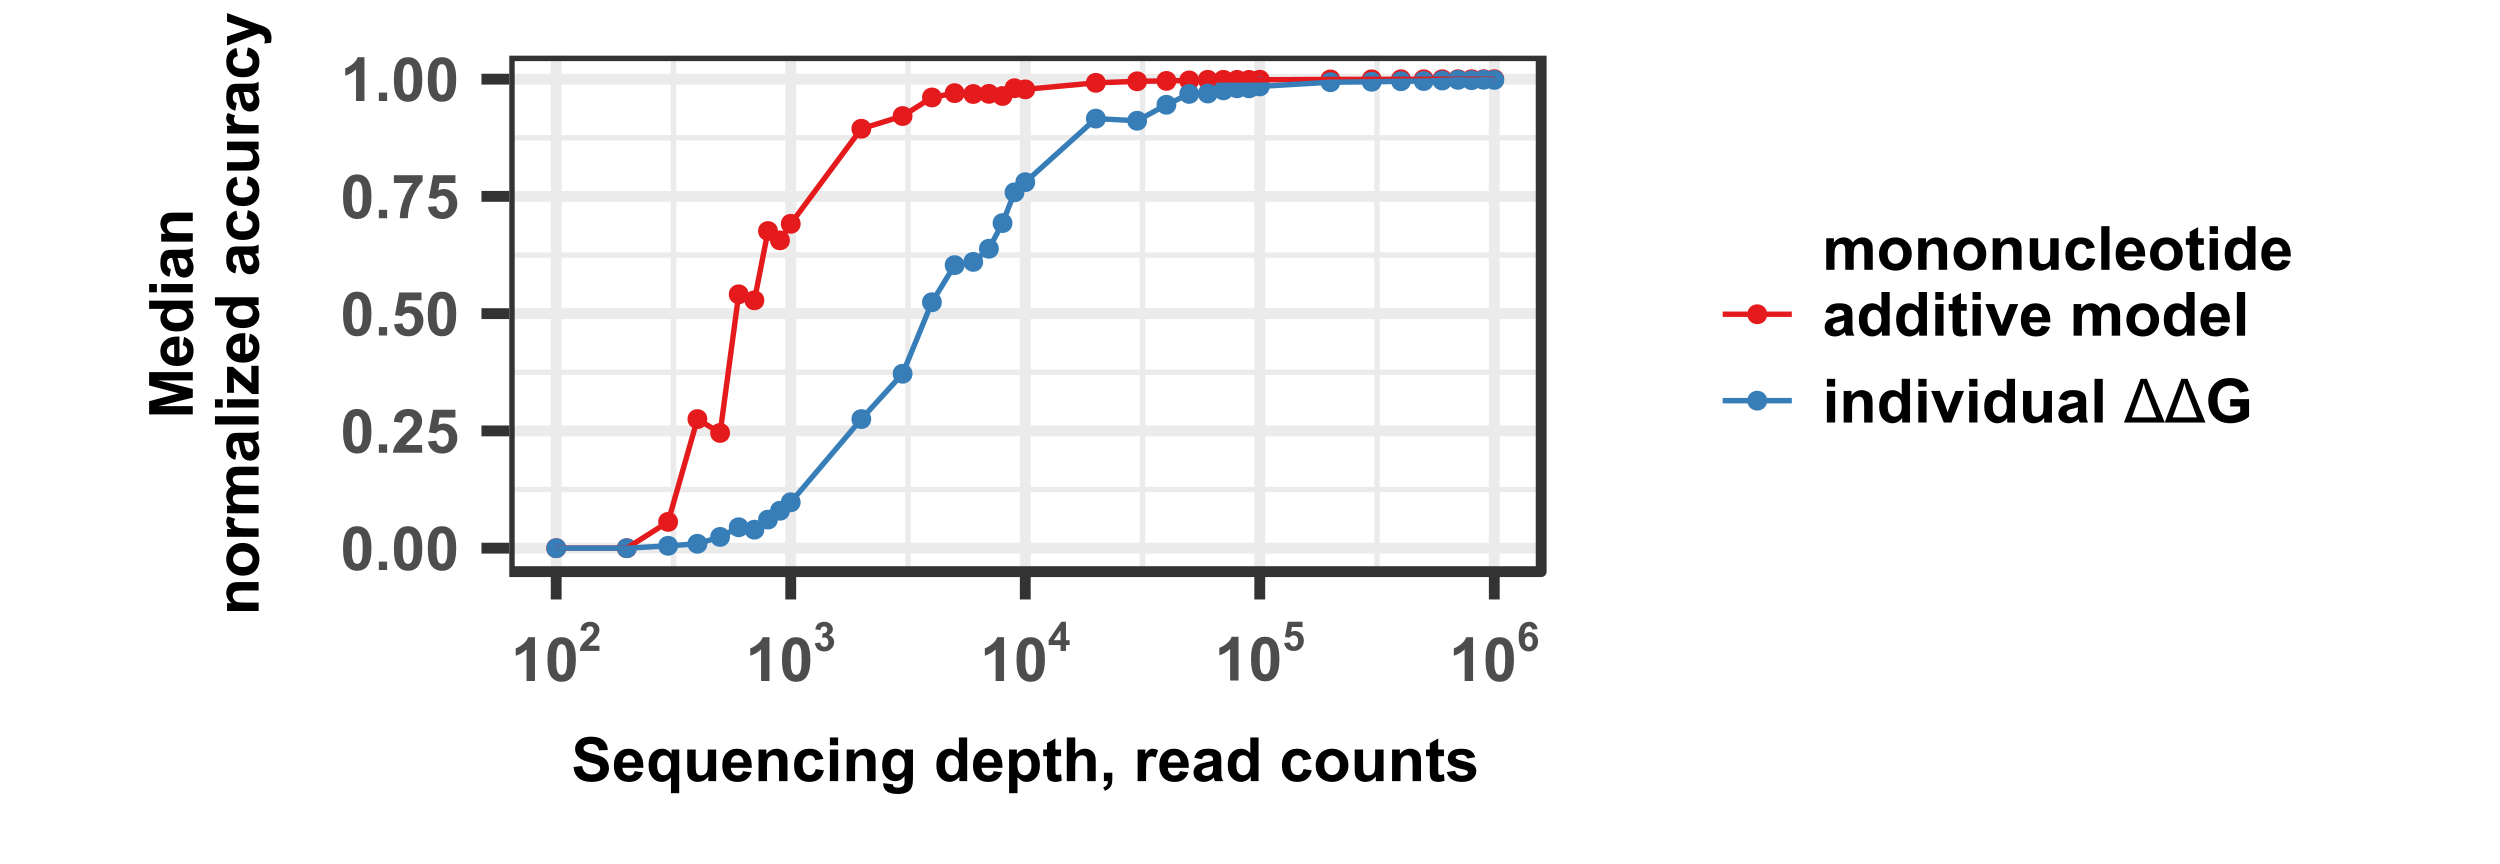 <?xml version="1.0" encoding="UTF-8"?>
<svg xmlns="http://www.w3.org/2000/svg" xmlns:xlink="http://www.w3.org/1999/xlink" width="246pt" height="85pt" viewBox="0 0 246 85" version="1.1">
<defs>
<g>
<symbol overflow="visible" id="glyph0-0">
<path style="stroke:none;" d="M 0.75 0 L 0.75 -3.75 L 3.75 -3.75 L 3.75 0 Z M 0.844 -0.094 L 3.656 -0.094 L 3.656 -3.656 L 0.844 -3.656 Z "/>
</symbol>
<symbol overflow="visible" id="glyph0-1">
<path style="stroke:none;" d="M 1.641 -4.312 C 2.055 -4.312 2.383 -4.164 2.625 -3.875 C 2.906 -3.52 3.047 -2.938 3.047 -2.125 C 3.047 -1.312 2.906 -0.723 2.625 -0.359 C 2.383 -0.066 2.055 0.078 1.641 0.078 C 1.223 0.078 0.883 -0.082 0.625 -0.406 C 0.375 -0.727 0.25 -1.301 0.25 -2.125 C 0.25 -2.938 0.391 -3.52 0.672 -3.875 C 0.898 -4.164 1.223 -4.312 1.641 -4.312 Z M 1.641 -3.625 C 1.547 -3.625 1.457 -3.594 1.375 -3.531 C 1.301 -3.469 1.242 -3.352 1.203 -3.188 C 1.141 -2.977 1.109 -2.625 1.109 -2.125 C 1.109 -1.613 1.133 -1.266 1.188 -1.078 C 1.238 -0.891 1.301 -0.766 1.375 -0.703 C 1.457 -0.641 1.547 -0.609 1.641 -0.609 C 1.742 -0.609 1.832 -0.641 1.906 -0.703 C 1.988 -0.766 2.051 -0.879 2.094 -1.047 C 2.156 -1.254 2.188 -1.613 2.188 -2.125 C 2.188 -2.625 2.16 -2.969 2.109 -3.156 C 2.055 -3.344 1.988 -3.469 1.906 -3.531 C 1.832 -3.594 1.742 -3.625 1.641 -3.625 Z "/>
</symbol>
<symbol overflow="visible" id="glyph0-2">
<path style="stroke:none;" d="M 0.438 0 L 0.438 -0.828 L 1.25 -0.828 L 1.25 0 Z "/>
</symbol>
<symbol overflow="visible" id="glyph0-3">
<path style="stroke:none;" d="M 3.031 -0.766 L 3.031 0 L 0.156 0 C 0.188 -0.289 0.281 -0.562 0.438 -0.812 C 0.594 -1.07 0.898 -1.422 1.359 -1.859 C 1.723 -2.203 1.953 -2.438 2.047 -2.562 C 2.148 -2.727 2.203 -2.895 2.203 -3.062 C 2.203 -3.238 2.148 -3.375 2.047 -3.469 C 1.953 -3.57 1.82 -3.625 1.656 -3.625 C 1.477 -3.625 1.336 -3.57 1.234 -3.469 C 1.141 -3.363 1.082 -3.191 1.062 -2.953 L 0.25 -3.047 C 0.289 -3.492 0.441 -3.816 0.703 -4.016 C 0.961 -4.211 1.285 -4.312 1.672 -4.312 C 2.098 -4.312 2.43 -4.195 2.672 -3.969 C 2.91 -3.738 3.031 -3.457 3.031 -3.125 C 3.031 -2.926 2.992 -2.738 2.922 -2.562 C 2.859 -2.383 2.754 -2.203 2.609 -2.016 C 2.504 -1.891 2.32 -1.707 2.062 -1.469 C 1.801 -1.227 1.633 -1.066 1.562 -0.984 C 1.5 -0.91 1.445 -0.836 1.406 -0.766 Z "/>
</symbol>
<symbol overflow="visible" id="glyph0-4">
<path style="stroke:none;" d="M 0.266 -1.109 L 1.094 -1.188 C 1.113 -1 1.18 -0.852 1.297 -0.75 C 1.41 -0.645 1.539 -0.594 1.688 -0.594 C 1.863 -0.594 2.008 -0.66 2.125 -0.797 C 2.25 -0.93 2.312 -1.141 2.312 -1.422 C 2.312 -1.691 2.25 -1.891 2.125 -2.016 C 2.008 -2.148 1.859 -2.219 1.672 -2.219 C 1.43 -2.219 1.219 -2.113 1.031 -1.906 L 0.359 -2 L 0.781 -4.234 L 2.969 -4.234 L 2.969 -3.469 L 1.406 -3.469 L 1.281 -2.734 C 1.469 -2.828 1.656 -2.875 1.844 -2.875 C 2.207 -2.875 2.516 -2.738 2.766 -2.469 C 3.023 -2.207 3.156 -1.863 3.156 -1.438 C 3.156 -1.082 3.051 -0.77 2.844 -0.5 C 2.562 -0.113 2.176 0.078 1.688 0.078 C 1.289 0.078 0.969 -0.023 0.719 -0.234 C 0.469 -0.453 0.316 -0.742 0.266 -1.109 Z "/>
</symbol>
<symbol overflow="visible" id="glyph0-5">
<path style="stroke:none;" d="M 0.25 -3.469 L 0.25 -4.234 L 3.078 -4.234 L 3.078 -3.641 C 2.836 -3.41 2.598 -3.082 2.359 -2.656 C 2.117 -2.227 1.938 -1.77 1.812 -1.281 C 1.688 -0.801 1.625 -0.375 1.625 0 L 0.828 0 C 0.848 -0.594 0.973 -1.195 1.203 -1.812 C 1.43 -2.438 1.738 -2.988 2.125 -3.469 Z "/>
</symbol>
<symbol overflow="visible" id="glyph0-6">
<path style="stroke:none;" d="M 2.359 0 L 1.531 0 L 1.531 -3.109 C 1.238 -2.828 0.883 -2.617 0.469 -2.484 L 0.469 -3.219 C 0.688 -3.289 0.922 -3.426 1.172 -3.625 C 1.422 -3.82 1.594 -4.051 1.688 -4.312 L 2.359 -4.312 Z "/>
</symbol>
<symbol overflow="visible" id="glyph0-7">
<path style="stroke:none;" d="M 0.219 -1.391 L 1.062 -1.484 C 1.113 -1.203 1.219 -0.992 1.375 -0.859 C 1.531 -0.723 1.738 -0.656 2 -0.656 C 2.281 -0.656 2.488 -0.711 2.625 -0.828 C 2.77 -0.953 2.844 -1.094 2.844 -1.25 C 2.844 -1.352 2.812 -1.438 2.75 -1.5 C 2.688 -1.57 2.582 -1.633 2.438 -1.688 C 2.332 -1.727 2.102 -1.789 1.75 -1.875 C 1.281 -1.988 0.953 -2.133 0.766 -2.312 C 0.504 -2.539 0.375 -2.828 0.375 -3.172 C 0.375 -3.391 0.438 -3.594 0.562 -3.781 C 0.688 -3.969 0.863 -4.113 1.094 -4.219 C 1.32 -4.32 1.602 -4.375 1.938 -4.375 C 2.477 -4.375 2.883 -4.254 3.156 -4.016 C 3.426 -3.773 3.57 -3.457 3.594 -3.062 L 2.719 -3.031 C 2.676 -3.25 2.594 -3.406 2.469 -3.5 C 2.352 -3.602 2.176 -3.656 1.938 -3.656 C 1.676 -3.656 1.477 -3.602 1.344 -3.5 C 1.25 -3.426 1.203 -3.336 1.203 -3.234 C 1.203 -3.129 1.242 -3.039 1.328 -2.969 C 1.441 -2.875 1.707 -2.773 2.125 -2.672 C 2.551 -2.578 2.863 -2.477 3.062 -2.375 C 3.258 -2.27 3.414 -2.125 3.531 -1.938 C 3.645 -1.75 3.703 -1.52 3.703 -1.25 C 3.703 -1 3.633 -0.766 3.5 -0.547 C 3.363 -0.336 3.172 -0.18 2.922 -0.078 C 2.672 0.023 2.359 0.078 1.984 0.078 C 1.441 0.078 1.023 -0.047 0.734 -0.297 C 0.441 -0.547 0.27 -0.91 0.219 -1.391 Z "/>
</symbol>
<symbol overflow="visible" id="glyph0-8">
<path style="stroke:none;" d="M 2.234 -0.984 L 3.047 -0.859 C 2.941 -0.555 2.773 -0.32 2.547 -0.156 C 2.328 0 2.047 0.078 1.703 0.078 C 1.16 0.078 0.758 -0.098 0.5 -0.453 C 0.289 -0.742 0.188 -1.102 0.188 -1.531 C 0.188 -2.051 0.32 -2.457 0.594 -2.75 C 0.863 -3.039 1.207 -3.188 1.625 -3.188 C 2.082 -3.188 2.441 -3.031 2.703 -2.719 C 2.973 -2.414 3.102 -1.945 3.094 -1.312 L 1.031 -1.312 C 1.039 -1.07 1.109 -0.883 1.234 -0.75 C 1.359 -0.613 1.516 -0.547 1.703 -0.547 C 1.836 -0.547 1.945 -0.578 2.031 -0.641 C 2.125 -0.711 2.191 -0.828 2.234 -0.984 Z M 2.281 -1.828 C 2.27 -2.066 2.207 -2.242 2.094 -2.359 C 1.977 -2.484 1.836 -2.547 1.672 -2.547 C 1.484 -2.547 1.332 -2.484 1.219 -2.359 C 1.102 -2.223 1.047 -2.047 1.047 -1.828 Z "/>
</symbol>
<symbol overflow="visible" id="glyph0-9">
<path style="stroke:none;" d="M 2.469 1.188 L 2.469 -0.375 C 2.352 -0.238 2.219 -0.129 2.062 -0.047 C 1.906 0.035 1.734 0.078 1.547 0.078 C 1.191 0.078 0.898 -0.055 0.672 -0.328 C 0.398 -0.641 0.266 -1.062 0.266 -1.594 C 0.266 -2.094 0.391 -2.484 0.641 -2.766 C 0.898 -3.047 1.219 -3.188 1.594 -3.188 C 1.801 -3.188 1.977 -3.141 2.125 -3.047 C 2.281 -2.961 2.414 -2.832 2.531 -2.656 L 2.531 -3.109 L 3.281 -3.109 L 3.281 1.188 Z M 2.484 -1.594 C 2.484 -1.914 2.414 -2.148 2.281 -2.297 C 2.156 -2.453 2 -2.531 1.812 -2.531 C 1.613 -2.531 1.445 -2.453 1.312 -2.297 C 1.176 -2.141 1.109 -1.891 1.109 -1.547 C 1.109 -1.203 1.172 -0.953 1.297 -0.797 C 1.43 -0.648 1.594 -0.578 1.781 -0.578 C 1.969 -0.578 2.129 -0.66 2.266 -0.828 C 2.41 -1.004 2.484 -1.258 2.484 -1.594 Z "/>
</symbol>
<symbol overflow="visible" id="glyph0-10">
<path style="stroke:none;" d="M 2.484 0 L 2.484 -0.469 C 2.367 -0.301 2.219 -0.164 2.031 -0.062 C 1.844 0.031 1.648 0.078 1.453 0.078 C 1.242 0.078 1.055 0.031 0.891 -0.062 C 0.723 -0.156 0.598 -0.285 0.516 -0.453 C 0.441 -0.617 0.406 -0.848 0.406 -1.141 L 0.406 -3.109 L 1.234 -3.109 L 1.234 -1.688 C 1.234 -1.25 1.25 -0.977 1.281 -0.875 C 1.312 -0.781 1.363 -0.703 1.438 -0.641 C 1.52 -0.586 1.625 -0.562 1.75 -0.562 C 1.895 -0.562 2.02 -0.598 2.125 -0.672 C 2.238 -0.742 2.316 -0.836 2.359 -0.953 C 2.398 -1.066 2.422 -1.348 2.422 -1.797 L 2.422 -3.109 L 3.25 -3.109 L 3.25 0 Z "/>
</symbol>
<symbol overflow="visible" id="glyph0-11">
<path style="stroke:none;" d="M 3.266 0 L 2.438 0 L 2.438 -1.594 C 2.438 -1.926 2.414 -2.141 2.375 -2.234 C 2.344 -2.336 2.285 -2.414 2.203 -2.469 C 2.129 -2.52 2.035 -2.547 1.922 -2.547 C 1.785 -2.547 1.66 -2.504 1.547 -2.422 C 1.43 -2.348 1.352 -2.25 1.312 -2.125 C 1.27 -2 1.25 -1.758 1.25 -1.406 L 1.25 0 L 0.422 0 L 0.422 -3.109 L 1.188 -3.109 L 1.188 -2.656 C 1.457 -3.008 1.801 -3.188 2.219 -3.188 C 2.395 -3.188 2.555 -3.148 2.703 -3.078 C 2.859 -3.016 2.973 -2.93 3.047 -2.828 C 3.129 -2.734 3.188 -2.617 3.219 -2.484 C 3.25 -2.359 3.266 -2.176 3.266 -1.938 Z "/>
</symbol>
<symbol overflow="visible" id="glyph0-12">
<path style="stroke:none;" d="M 3.141 -2.188 L 2.328 -2.047 C 2.305 -2.203 2.242 -2.32 2.141 -2.406 C 2.047 -2.488 1.922 -2.531 1.766 -2.531 C 1.566 -2.531 1.406 -2.457 1.281 -2.312 C 1.156 -2.176 1.094 -1.941 1.094 -1.609 C 1.094 -1.242 1.156 -0.984 1.281 -0.828 C 1.406 -0.672 1.57 -0.594 1.781 -0.594 C 1.938 -0.594 2.062 -0.641 2.156 -0.734 C 2.258 -0.828 2.332 -0.977 2.375 -1.188 L 3.188 -1.062 C 3.102 -0.688 2.941 -0.398 2.703 -0.203 C 2.461 -0.016 2.145 0.078 1.75 0.078 C 1.289 0.078 0.926 -0.066 0.656 -0.359 C 0.383 -0.648 0.25 -1.047 0.25 -1.547 C 0.25 -2.066 0.383 -2.469 0.656 -2.75 C 0.926 -3.039 1.297 -3.188 1.766 -3.188 C 2.141 -3.188 2.438 -3.102 2.656 -2.938 C 2.883 -2.77 3.047 -2.52 3.141 -2.188 Z "/>
</symbol>
<symbol overflow="visible" id="glyph0-13">
<path style="stroke:none;" d="M 0.438 -3.531 L 0.438 -4.297 L 1.25 -4.297 L 1.25 -3.531 Z M 0.438 0 L 0.438 -3.109 L 1.25 -3.109 L 1.25 0 Z "/>
</symbol>
<symbol overflow="visible" id="glyph0-14">
<path style="stroke:none;" d="M 0.359 0.203 L 1.297 0.312 C 1.305 0.426 1.344 0.504 1.406 0.547 C 1.477 0.609 1.598 0.641 1.766 0.641 C 1.984 0.641 2.145 0.602 2.25 0.531 C 2.32 0.488 2.379 0.422 2.422 0.328 C 2.441 0.254 2.453 0.129 2.453 -0.047 L 2.453 -0.5 C 2.211 -0.164 1.906 0 1.531 0 C 1.113 0 0.781 -0.176 0.531 -0.531 C 0.344 -0.812 0.25 -1.16 0.25 -1.578 C 0.25 -2.098 0.375 -2.492 0.625 -2.766 C 0.875 -3.047 1.188 -3.188 1.562 -3.188 C 1.945 -3.188 2.266 -3.016 2.516 -2.672 L 2.516 -3.109 L 3.281 -3.109 L 3.281 -0.312 C 3.281 0.051 3.25 0.32 3.188 0.5 C 3.125 0.688 3.035 0.832 2.922 0.938 C 2.816 1.039 2.672 1.117 2.484 1.172 C 2.305 1.234 2.082 1.266 1.812 1.266 C 1.281 1.266 0.906 1.172 0.688 0.984 C 0.469 0.805 0.359 0.582 0.359 0.312 C 0.359 0.281 0.359 0.242 0.359 0.203 Z M 1.094 -1.625 C 1.094 -1.289 1.156 -1.047 1.281 -0.891 C 1.406 -0.742 1.562 -0.672 1.75 -0.672 C 1.957 -0.672 2.129 -0.75 2.266 -0.906 C 2.398 -1.062 2.469 -1.289 2.469 -1.594 C 2.469 -1.914 2.398 -2.156 2.266 -2.312 C 2.141 -2.469 1.973 -2.547 1.766 -2.547 C 1.566 -2.547 1.406 -2.469 1.281 -2.312 C 1.156 -2.164 1.094 -1.938 1.094 -1.625 Z "/>
</symbol>
<symbol overflow="visible" id="glyph0-15">
<path style="stroke:none;" d=""/>
</symbol>
<symbol overflow="visible" id="glyph0-16">
<path style="stroke:none;" d="M 3.281 0 L 2.516 0 L 2.516 -0.453 C 2.391 -0.273 2.238 -0.141 2.062 -0.047 C 1.895 0.035 1.723 0.078 1.547 0.078 C 1.191 0.078 0.883 -0.066 0.625 -0.359 C 0.375 -0.648 0.25 -1.051 0.25 -1.562 C 0.25 -2.094 0.367 -2.492 0.609 -2.766 C 0.859 -3.047 1.176 -3.188 1.562 -3.188 C 1.906 -3.188 2.207 -3.039 2.469 -2.75 L 2.469 -4.297 L 3.281 -4.297 Z M 1.094 -1.625 C 1.094 -1.289 1.133 -1.051 1.219 -0.906 C 1.352 -0.688 1.539 -0.578 1.781 -0.578 C 1.969 -0.578 2.129 -0.656 2.266 -0.812 C 2.398 -0.977 2.469 -1.223 2.469 -1.547 C 2.469 -1.898 2.398 -2.156 2.266 -2.312 C 2.141 -2.469 1.977 -2.547 1.781 -2.547 C 1.582 -2.547 1.414 -2.469 1.281 -2.312 C 1.156 -2.164 1.094 -1.938 1.094 -1.625 Z "/>
</symbol>
<symbol overflow="visible" id="glyph0-17">
<path style="stroke:none;" d="M 0.406 -3.109 L 1.172 -3.109 L 1.172 -2.656 C 1.273 -2.812 1.41 -2.938 1.578 -3.031 C 1.742 -3.133 1.93 -3.188 2.141 -3.188 C 2.504 -3.188 2.812 -3.039 3.062 -2.75 C 3.312 -2.469 3.438 -2.078 3.438 -1.578 C 3.438 -1.055 3.312 -0.648 3.062 -0.359 C 2.812 -0.066 2.504 0.078 2.141 0.078 C 1.961 0.078 1.805 0.039 1.672 -0.031 C 1.535 -0.102 1.391 -0.223 1.234 -0.391 L 1.234 1.188 L 0.406 1.188 Z M 1.219 -1.609 C 1.219 -1.254 1.285 -0.992 1.422 -0.828 C 1.566 -0.66 1.738 -0.578 1.938 -0.578 C 2.125 -0.578 2.281 -0.656 2.406 -0.812 C 2.539 -0.969 2.609 -1.219 2.609 -1.562 C 2.609 -1.895 2.539 -2.141 2.406 -2.297 C 2.281 -2.453 2.117 -2.531 1.922 -2.531 C 1.723 -2.531 1.555 -2.453 1.422 -2.297 C 1.285 -2.141 1.219 -1.91 1.219 -1.609 Z "/>
</symbol>
<symbol overflow="visible" id="glyph0-18">
<path style="stroke:none;" d="M 1.859 -3.109 L 1.859 -2.453 L 1.297 -2.453 L 1.297 -1.203 C 1.297 -0.953 1.301 -0.801 1.312 -0.75 C 1.32 -0.707 1.344 -0.672 1.375 -0.641 C 1.414 -0.617 1.469 -0.609 1.531 -0.609 C 1.602 -0.609 1.711 -0.633 1.859 -0.688 L 1.922 -0.047 C 1.734 0.035 1.52 0.078 1.281 0.078 C 1.125 0.078 0.984 0.051 0.859 0 C 0.742 -0.051 0.66 -0.113 0.609 -0.188 C 0.555 -0.27 0.52 -0.379 0.5 -0.516 C 0.477 -0.609 0.469 -0.801 0.469 -1.094 L 0.469 -2.453 L 0.094 -2.453 L 0.094 -3.109 L 0.469 -3.109 L 0.469 -3.734 L 1.297 -4.203 L 1.297 -3.109 Z "/>
</symbol>
<symbol overflow="visible" id="glyph0-19">
<path style="stroke:none;" d="M 1.25 -4.297 L 1.25 -2.719 C 1.52 -3.031 1.836 -3.188 2.203 -3.188 C 2.391 -3.188 2.555 -3.148 2.703 -3.078 C 2.859 -3.004 2.973 -2.91 3.047 -2.797 C 3.129 -2.691 3.188 -2.57 3.219 -2.438 C 3.25 -2.312 3.266 -2.109 3.266 -1.828 L 3.266 0 L 2.438 0 L 2.438 -1.641 C 2.438 -1.973 2.422 -2.18 2.391 -2.266 C 2.359 -2.348 2.301 -2.414 2.219 -2.469 C 2.145 -2.52 2.047 -2.547 1.922 -2.547 C 1.785 -2.547 1.664 -2.516 1.562 -2.453 C 1.457 -2.391 1.379 -2.289 1.328 -2.156 C 1.273 -2.02 1.25 -1.82 1.25 -1.562 L 1.25 0 L 0.422 0 L 0.422 -4.297 Z "/>
</symbol>
<symbol overflow="visible" id="glyph0-20">
<path style="stroke:none;" d="M 0.406 -0.828 L 1.234 -0.828 L 1.234 -0.234 C 1.234 0.004 1.211 0.191 1.172 0.328 C 1.129 0.461 1.051 0.582 0.938 0.688 C 0.82 0.801 0.676 0.891 0.5 0.953 L 0.344 0.625 C 0.508 0.562 0.625 0.484 0.688 0.391 C 0.758 0.297 0.801 0.164 0.812 0 L 0.406 0 Z "/>
</symbol>
<symbol overflow="visible" id="glyph0-21">
<path style="stroke:none;" d="M 1.219 0 L 0.391 0 L 0.391 -3.109 L 1.156 -3.109 L 1.156 -2.672 C 1.289 -2.879 1.41 -3.016 1.516 -3.078 C 1.617 -3.148 1.738 -3.188 1.875 -3.188 C 2.062 -3.188 2.238 -3.133 2.406 -3.031 L 2.156 -2.312 C 2.02 -2.395 1.891 -2.438 1.766 -2.438 C 1.648 -2.438 1.551 -2.406 1.469 -2.344 C 1.395 -2.281 1.332 -2.164 1.281 -2 C 1.238 -1.832 1.219 -1.488 1.219 -0.969 Z "/>
</symbol>
<symbol overflow="visible" id="glyph0-22">
<path style="stroke:none;" d="M 1.047 -2.156 L 0.297 -2.297 C 0.379 -2.598 0.523 -2.82 0.734 -2.969 C 0.941 -3.113 1.242 -3.188 1.641 -3.188 C 2.016 -3.188 2.289 -3.141 2.469 -3.047 C 2.645 -2.961 2.77 -2.852 2.844 -2.719 C 2.914 -2.582 2.953 -2.336 2.953 -1.984 L 2.953 -1.016 C 2.953 -0.742 2.961 -0.539 2.984 -0.406 C 3.016 -0.281 3.066 -0.145 3.141 0 L 2.328 0 C 2.297 -0.051 2.266 -0.133 2.234 -0.25 C 2.223 -0.289 2.219 -0.32 2.219 -0.344 C 2.07 -0.207 1.914 -0.102 1.75 -0.031 C 1.594 0.039 1.426 0.078 1.25 0.078 C 0.926 0.078 0.672 -0.008 0.484 -0.188 C 0.305 -0.363 0.219 -0.582 0.219 -0.844 C 0.219 -1.02 0.258 -1.176 0.344 -1.312 C 0.426 -1.457 0.539 -1.566 0.688 -1.641 C 0.844 -1.711 1.062 -1.773 1.344 -1.828 C 1.727 -1.898 1.992 -1.969 2.141 -2.031 L 2.141 -2.109 C 2.141 -2.266 2.098 -2.375 2.016 -2.438 C 1.941 -2.508 1.801 -2.547 1.594 -2.547 C 1.445 -2.547 1.332 -2.516 1.25 -2.453 C 1.164 -2.398 1.098 -2.301 1.047 -2.156 Z M 2.141 -1.5 C 2.035 -1.457 1.867 -1.41 1.641 -1.359 C 1.41 -1.316 1.266 -1.27 1.203 -1.219 C 1.086 -1.145 1.031 -1.051 1.031 -0.938 C 1.031 -0.82 1.07 -0.723 1.156 -0.641 C 1.25 -0.555 1.363 -0.516 1.5 -0.516 C 1.645 -0.516 1.785 -0.562 1.922 -0.656 C 2.016 -0.727 2.078 -0.816 2.109 -0.922 C 2.129 -0.992 2.141 -1.129 2.141 -1.328 Z "/>
</symbol>
<symbol overflow="visible" id="glyph0-23">
<path style="stroke:none;" d="M 0.234 -1.594 C 0.234 -1.875 0.301 -2.141 0.438 -2.391 C 0.57 -2.648 0.766 -2.848 1.016 -2.984 C 1.266 -3.117 1.539 -3.188 1.844 -3.188 C 2.312 -3.188 2.695 -3.031 3 -2.719 C 3.301 -2.414 3.453 -2.031 3.453 -1.562 C 3.453 -1.094 3.301 -0.703 3 -0.391 C 2.695 -0.078 2.312 0.078 1.844 0.078 C 1.562 0.078 1.289 0.016 1.031 -0.109 C 0.77 -0.242 0.57 -0.438 0.438 -0.688 C 0.301 -0.938 0.234 -1.238 0.234 -1.594 Z M 1.078 -1.562 C 1.078 -1.25 1.148 -1.008 1.297 -0.844 C 1.453 -0.676 1.633 -0.594 1.844 -0.594 C 2.062 -0.594 2.242 -0.676 2.391 -0.844 C 2.535 -1.008 2.609 -1.25 2.609 -1.562 C 2.609 -1.863 2.535 -2.098 2.391 -2.266 C 2.242 -2.43 2.062 -2.516 1.844 -2.516 C 1.633 -2.516 1.453 -2.43 1.297 -2.266 C 1.148 -2.098 1.078 -1.863 1.078 -1.562 Z "/>
</symbol>
<symbol overflow="visible" id="glyph0-24">
<path style="stroke:none;" d="M 0.141 -0.891 L 0.969 -1.016 C 1 -0.859 1.066 -0.738 1.172 -0.656 C 1.285 -0.57 1.438 -0.531 1.625 -0.531 C 1.844 -0.531 2.004 -0.566 2.109 -0.641 C 2.18 -0.691 2.219 -0.766 2.219 -0.859 C 2.219 -0.922 2.195 -0.973 2.156 -1.016 C 2.113 -1.055 2.023 -1.094 1.891 -1.125 C 1.223 -1.27 0.801 -1.406 0.625 -1.531 C 0.375 -1.695 0.25 -1.93 0.25 -2.234 C 0.25 -2.492 0.352 -2.719 0.562 -2.906 C 0.781 -3.094 1.113 -3.188 1.562 -3.188 C 1.988 -3.188 2.305 -3.113 2.516 -2.969 C 2.723 -2.832 2.863 -2.629 2.938 -2.359 L 2.172 -2.219 C 2.129 -2.332 2.062 -2.422 1.969 -2.484 C 1.883 -2.555 1.754 -2.594 1.578 -2.594 C 1.359 -2.594 1.203 -2.562 1.109 -2.5 C 1.047 -2.457 1.016 -2.398 1.016 -2.328 C 1.016 -2.273 1.047 -2.227 1.109 -2.188 C 1.18 -2.125 1.438 -2.039 1.875 -1.938 C 2.312 -1.844 2.617 -1.723 2.797 -1.578 C 2.961 -1.43 3.047 -1.227 3.047 -0.969 C 3.047 -0.688 2.926 -0.441 2.688 -0.234 C 2.445 -0.023 2.094 0.078 1.625 0.078 C 1.207 0.078 0.875 -0.008 0.625 -0.188 C 0.375 -0.363 0.211 -0.598 0.141 -0.891 Z "/>
</symbol>
<symbol overflow="visible" id="glyph0-25">
<path style="stroke:none;" d="M 0.375 -3.109 L 1.125 -3.109 L 1.125 -2.688 C 1.395 -3.02 1.719 -3.188 2.094 -3.188 C 2.289 -3.188 2.461 -3.145 2.609 -3.062 C 2.766 -2.977 2.891 -2.852 2.984 -2.688 C 3.117 -2.852 3.266 -2.977 3.422 -3.062 C 3.578 -3.145 3.742 -3.188 3.922 -3.188 C 4.148 -3.188 4.344 -3.141 4.5 -3.047 C 4.664 -2.953 4.785 -2.816 4.859 -2.641 C 4.922 -2.504 4.953 -2.285 4.953 -1.984 L 4.953 0 L 4.125 0 L 4.125 -1.781 C 4.125 -2.082 4.094 -2.281 4.031 -2.375 C 3.957 -2.488 3.844 -2.547 3.688 -2.547 C 3.57 -2.547 3.461 -2.508 3.359 -2.438 C 3.254 -2.375 3.18 -2.273 3.141 -2.141 C 3.098 -2.004 3.078 -1.789 3.078 -1.5 L 3.078 0 L 2.25 0 L 2.25 -1.703 C 2.25 -2.004 2.234 -2.195 2.203 -2.281 C 2.172 -2.375 2.125 -2.441 2.062 -2.484 C 2.008 -2.523 1.926 -2.547 1.812 -2.547 C 1.688 -2.547 1.57 -2.508 1.469 -2.438 C 1.375 -2.375 1.301 -2.273 1.25 -2.141 C 1.207 -2.016 1.188 -1.805 1.188 -1.516 L 1.188 0 L 0.375 0 Z "/>
</symbol>
<symbol overflow="visible" id="glyph0-26">
<path style="stroke:none;" d="M 0.438 0 L 0.438 -4.297 L 1.25 -4.297 L 1.25 0 Z "/>
</symbol>
<symbol overflow="visible" id="glyph0-27">
<path style="stroke:none;" d="M 1.281 0 L 0.031 -3.109 L 0.891 -3.109 L 1.484 -1.531 L 1.656 -1 C 1.695 -1.133 1.723 -1.223 1.734 -1.266 C 1.766 -1.348 1.797 -1.438 1.828 -1.531 L 2.422 -3.109 L 3.266 -3.109 L 2.031 0 Z "/>
</symbol>
<symbol overflow="visible" id="glyph0-28">
<path style="stroke:none;" d="M 2.438 -1.578 L 2.438 -2.297 L 4.297 -2.297 L 4.297 -0.594 C 4.117 -0.414 3.859 -0.258 3.516 -0.125 C 3.172 0.008 2.82 0.078 2.469 0.078 C 2.02 0.078 1.629 -0.016 1.297 -0.203 C 0.961 -0.398 0.707 -0.672 0.531 -1.016 C 0.363 -1.367 0.281 -1.75 0.281 -2.156 C 0.281 -2.602 0.375 -3 0.562 -3.344 C 0.75 -3.695 1.023 -3.969 1.391 -4.156 C 1.672 -4.301 2.016 -4.375 2.422 -4.375 C 2.953 -4.375 3.367 -4.258 3.672 -4.031 C 3.973 -3.812 4.164 -3.504 4.25 -3.109 L 3.391 -2.938 C 3.328 -3.156 3.211 -3.32 3.047 -3.438 C 2.879 -3.562 2.672 -3.625 2.422 -3.625 C 2.047 -3.625 1.742 -3.504 1.516 -3.266 C 1.297 -3.023 1.188 -2.672 1.188 -2.203 C 1.188 -1.691 1.297 -1.305 1.516 -1.047 C 1.742 -0.797 2.039 -0.672 2.406 -0.672 C 2.594 -0.672 2.773 -0.703 2.953 -0.766 C 3.141 -0.836 3.297 -0.926 3.422 -1.031 L 3.422 -1.578 Z "/>
</symbol>
<symbol overflow="visible" id="glyph1-0">
<path style="stroke:none;" d="M 0.5 0 L 0.5 -2.5 L 2.5 -2.5 L 2.5 0 Z M 0.562 -0.062 L 2.438 -0.062 L 2.438 -2.438 L 0.562 -2.438 Z "/>
</symbol>
<symbol overflow="visible" id="glyph1-1">
<path style="stroke:none;" d="M 2.031 -0.516 L 2.031 0 L 0.094 0 C 0.113 -0.195 0.176 -0.379 0.281 -0.547 C 0.383 -0.723 0.594 -0.953 0.906 -1.234 C 1.156 -1.461 1.305 -1.617 1.359 -1.703 C 1.43 -1.816 1.469 -1.93 1.469 -2.047 C 1.469 -2.16 1.438 -2.25 1.375 -2.312 C 1.312 -2.383 1.223 -2.422 1.109 -2.422 C 0.992 -2.422 0.898 -2.383 0.828 -2.312 C 0.766 -2.25 0.727 -2.133 0.719 -1.969 L 0.172 -2.031 C 0.203 -2.332 0.301 -2.547 0.469 -2.672 C 0.645 -2.805 0.859 -2.875 1.109 -2.875 C 1.398 -2.875 1.625 -2.797 1.781 -2.641 C 1.945 -2.492 2.031 -2.305 2.031 -2.078 C 2.031 -1.953 2.004 -1.828 1.953 -1.703 C 1.91 -1.586 1.836 -1.469 1.734 -1.344 C 1.672 -1.258 1.551 -1.133 1.375 -0.969 C 1.195 -0.812 1.086 -0.707 1.047 -0.656 C 1.004 -0.602 0.969 -0.555 0.938 -0.516 Z "/>
</symbol>
<symbol overflow="visible" id="glyph1-2">
<path style="stroke:none;" d="M 0.156 -0.766 L 0.688 -0.828 C 0.695 -0.691 0.738 -0.586 0.812 -0.516 C 0.895 -0.441 0.988 -0.406 1.094 -0.406 C 1.207 -0.406 1.301 -0.445 1.375 -0.531 C 1.445 -0.625 1.484 -0.742 1.484 -0.891 C 1.484 -1.023 1.445 -1.129 1.375 -1.203 C 1.301 -1.285 1.211 -1.328 1.109 -1.328 C 1.035 -1.328 0.953 -1.316 0.859 -1.297 L 0.922 -1.734 C 1.066 -1.734 1.176 -1.766 1.25 -1.828 C 1.332 -1.898 1.375 -1.992 1.375 -2.109 C 1.375 -2.203 1.344 -2.273 1.281 -2.328 C 1.227 -2.391 1.156 -2.422 1.062 -2.422 C 0.969 -2.422 0.883 -2.391 0.812 -2.328 C 0.75 -2.266 0.711 -2.172 0.703 -2.047 L 0.188 -2.125 C 0.227 -2.301 0.281 -2.441 0.344 -2.547 C 0.414 -2.648 0.516 -2.727 0.641 -2.781 C 0.773 -2.844 0.922 -2.875 1.078 -2.875 C 1.348 -2.875 1.562 -2.789 1.719 -2.625 C 1.852 -2.477 1.922 -2.316 1.922 -2.141 C 1.922 -1.891 1.785 -1.691 1.516 -1.547 C 1.68 -1.504 1.812 -1.422 1.906 -1.297 C 2 -1.18 2.047 -1.035 2.047 -0.859 C 2.047 -0.609 1.953 -0.395 1.766 -0.219 C 1.586 -0.039 1.363 0.047 1.094 0.047 C 0.832 0.047 0.613 -0.023 0.438 -0.172 C 0.27 -0.328 0.176 -0.523 0.156 -0.766 Z "/>
</symbol>
<symbol overflow="visible" id="glyph1-3">
<path style="stroke:none;" d="M 1.25 0 L 1.25 -0.578 L 0.078 -0.578 L 0.078 -1.062 L 1.312 -2.875 L 1.781 -2.875 L 1.781 -1.062 L 2.141 -1.062 L 2.141 -0.578 L 1.781 -0.578 L 1.781 0 Z M 1.25 -1.062 L 1.25 -2.031 L 0.594 -1.062 Z "/>
</symbol>
<symbol overflow="visible" id="glyph1-4">
<path style="stroke:none;" d="M 0.172 -0.734 L 0.719 -0.797 C 0.738 -0.672 0.785 -0.57 0.859 -0.5 C 0.941 -0.426 1.031 -0.391 1.125 -0.391 C 1.238 -0.391 1.336 -0.438 1.422 -0.531 C 1.504 -0.625 1.547 -0.766 1.547 -0.953 C 1.547 -1.129 1.504 -1.258 1.422 -1.344 C 1.336 -1.438 1.234 -1.484 1.109 -1.484 C 0.953 -1.484 0.812 -1.41 0.688 -1.266 L 0.25 -1.328 L 0.531 -2.828 L 1.984 -2.828 L 1.984 -2.312 L 0.938 -2.312 L 0.859 -1.828 C 0.984 -1.891 1.109 -1.922 1.234 -1.922 C 1.473 -1.922 1.676 -1.832 1.844 -1.656 C 2.02 -1.477 2.109 -1.25 2.109 -0.969 C 2.109 -0.727 2.039 -0.516 1.906 -0.328 C 1.719 -0.078 1.457 0.047 1.125 0.047 C 0.863 0.047 0.648 -0.02 0.484 -0.156 C 0.316 -0.301 0.211 -0.492 0.172 -0.734 Z "/>
</symbol>
<symbol overflow="visible" id="glyph1-5">
<path style="stroke:none;" d="M 2.031 -2.156 L 1.5 -2.109 C 1.488 -2.211 1.453 -2.289 1.391 -2.344 C 1.336 -2.395 1.27 -2.422 1.188 -2.422 C 1.07 -2.422 0.973 -2.367 0.891 -2.266 C 0.805 -2.16 0.754 -1.945 0.734 -1.625 C 0.867 -1.781 1.039 -1.859 1.25 -1.859 C 1.477 -1.859 1.672 -1.77 1.828 -1.594 C 1.992 -1.426 2.078 -1.203 2.078 -0.922 C 2.078 -0.629 1.988 -0.395 1.812 -0.219 C 1.645 -0.039 1.426 0.047 1.156 0.047 C 0.875 0.047 0.641 -0.062 0.453 -0.281 C 0.266 -0.508 0.172 -0.879 0.172 -1.391 C 0.172 -1.922 0.266 -2.301 0.453 -2.531 C 0.648 -2.758 0.906 -2.875 1.219 -2.875 C 1.438 -2.875 1.613 -2.812 1.75 -2.688 C 1.895 -2.57 1.988 -2.395 2.031 -2.156 Z M 0.781 -0.969 C 0.781 -0.789 0.82 -0.648 0.906 -0.547 C 0.988 -0.453 1.082 -0.406 1.188 -0.406 C 1.289 -0.406 1.375 -0.441 1.438 -0.516 C 1.508 -0.598 1.547 -0.734 1.547 -0.922 C 1.547 -1.109 1.508 -1.242 1.438 -1.328 C 1.363 -1.41 1.27 -1.453 1.156 -1.453 C 1.051 -1.453 0.961 -1.41 0.891 -1.328 C 0.816 -1.242 0.781 -1.125 0.781 -0.969 Z "/>
</symbol>
<symbol overflow="visible" id="glyph2-0">
<path style="stroke:none;" d="M 0 -0.75 L -3.75 -0.75 L -3.75 -3.75 L 0 -3.75 Z M -0.094 -0.844 L -0.094 -3.656 L -3.656 -3.656 L -3.656 -0.844 Z "/>
</symbol>
<symbol overflow="visible" id="glyph2-1">
<path style="stroke:none;" d="M 0 -0.422 L -4.297 -0.422 L -4.297 -1.719 L -1.359 -2.5 L -4.297 -3.266 L -4.297 -4.578 L 0 -4.578 L 0 -3.766 L -3.375 -3.766 L 0 -2.922 L 0 -2.078 L -3.375 -1.234 L 0 -1.234 Z "/>
</symbol>
<symbol overflow="visible" id="glyph2-2">
<path style="stroke:none;" d="M -0.984 -2.234 L -0.859 -3.047 C -0.555 -2.941 -0.32 -2.773 -0.156 -2.547 C 0 -2.328 0.078 -2.047 0.078 -1.703 C 0.078 -1.16 -0.098 -0.758 -0.453 -0.5 C -0.742 -0.289 -1.102 -0.188 -1.531 -0.188 C -2.051 -0.188 -2.457 -0.32 -2.75 -0.594 C -3.039 -0.863 -3.188 -1.207 -3.188 -1.625 C -3.188 -2.082 -3.031 -2.441 -2.719 -2.703 C -2.414 -2.973 -1.945 -3.102 -1.312 -3.094 L -1.312 -1.031 C -1.07 -1.039 -0.883 -1.109 -0.75 -1.234 C -0.613 -1.359 -0.547 -1.516 -0.547 -1.703 C -0.547 -1.836 -0.578 -1.945 -0.641 -2.031 C -0.711 -2.125 -0.828 -2.191 -0.984 -2.234 Z M -1.828 -2.281 C -2.066 -2.27 -2.242 -2.207 -2.359 -2.094 C -2.484 -1.977 -2.547 -1.836 -2.547 -1.672 C -2.547 -1.484 -2.484 -1.332 -2.359 -1.219 C -2.223 -1.102 -2.047 -1.047 -1.828 -1.047 Z "/>
</symbol>
<symbol overflow="visible" id="glyph2-3">
<path style="stroke:none;" d="M 0 -3.281 L 0 -2.516 L -0.453 -2.516 C -0.273 -2.391 -0.141 -2.238 -0.047 -2.062 C 0.035 -1.895 0.078 -1.723 0.078 -1.547 C 0.078 -1.191 -0.066 -0.883 -0.359 -0.625 C -0.648 -0.375 -1.051 -0.25 -1.562 -0.25 C -2.094 -0.25 -2.492 -0.367 -2.766 -0.609 C -3.047 -0.859 -3.188 -1.176 -3.188 -1.562 C -3.188 -1.906 -3.039 -2.207 -2.75 -2.469 L -4.297 -2.469 L -4.297 -3.281 Z M -1.625 -1.094 C -1.289 -1.094 -1.051 -1.133 -0.906 -1.219 C -0.688 -1.352 -0.578 -1.539 -0.578 -1.781 C -0.578 -1.969 -0.656 -2.129 -0.812 -2.266 C -0.977 -2.398 -1.223 -2.469 -1.547 -2.469 C -1.898 -2.469 -2.156 -2.398 -2.312 -2.266 C -2.469 -2.141 -2.547 -1.977 -2.547 -1.781 C -2.547 -1.582 -2.469 -1.414 -2.312 -1.281 C -2.164 -1.156 -1.938 -1.094 -1.625 -1.094 Z "/>
</symbol>
<symbol overflow="visible" id="glyph2-4">
<path style="stroke:none;" d="M -3.531 -0.438 L -4.297 -0.438 L -4.297 -1.25 L -3.531 -1.25 Z M 0 -0.438 L -3.109 -0.438 L -3.109 -1.25 L 0 -1.25 Z "/>
</symbol>
<symbol overflow="visible" id="glyph2-5">
<path style="stroke:none;" d="M -2.156 -1.047 L -2.297 -0.297 C -2.598 -0.379 -2.82 -0.523 -2.969 -0.734 C -3.113 -0.941 -3.188 -1.242 -3.188 -1.641 C -3.188 -2.016 -3.141 -2.289 -3.047 -2.469 C -2.961 -2.645 -2.852 -2.77 -2.719 -2.844 C -2.582 -2.914 -2.336 -2.953 -1.984 -2.953 L -1.016 -2.953 C -0.742 -2.953 -0.539 -2.961 -0.406 -2.984 C -0.281 -3.016 -0.145 -3.066 0 -3.141 L 0 -2.328 C -0.051 -2.297 -0.133 -2.266 -0.25 -2.234 C -0.289 -2.223 -0.32 -2.219 -0.344 -2.219 C -0.207 -2.07 -0.102 -1.914 -0.031 -1.75 C 0.039 -1.594 0.078 -1.426 0.078 -1.25 C 0.078 -0.926 -0.008 -0.672 -0.188 -0.484 C -0.363 -0.305 -0.582 -0.219 -0.844 -0.219 C -1.02 -0.219 -1.176 -0.258 -1.312 -0.344 C -1.457 -0.426 -1.566 -0.539 -1.641 -0.688 C -1.711 -0.844 -1.773 -1.062 -1.828 -1.344 C -1.898 -1.727 -1.969 -1.992 -2.031 -2.141 L -2.109 -2.141 C -2.266 -2.141 -2.375 -2.098 -2.438 -2.016 C -2.508 -1.941 -2.547 -1.801 -2.547 -1.594 C -2.547 -1.445 -2.516 -1.332 -2.453 -1.25 C -2.398 -1.164 -2.301 -1.098 -2.156 -1.047 Z M -1.5 -2.141 C -1.457 -2.035 -1.41 -1.867 -1.359 -1.641 C -1.316 -1.41 -1.27 -1.266 -1.219 -1.203 C -1.145 -1.086 -1.051 -1.031 -0.938 -1.031 C -0.82 -1.031 -0.723 -1.07 -0.641 -1.156 C -0.555 -1.25 -0.516 -1.363 -0.516 -1.5 C -0.516 -1.645 -0.562 -1.785 -0.656 -1.922 C -0.727 -2.016 -0.816 -2.078 -0.922 -2.109 C -0.992 -2.129 -1.129 -2.141 -1.328 -2.141 Z "/>
</symbol>
<symbol overflow="visible" id="glyph2-6">
<path style="stroke:none;" d="M 0 -3.266 L 0 -2.438 L -1.594 -2.438 C -1.926 -2.438 -2.141 -2.414 -2.234 -2.375 C -2.336 -2.344 -2.414 -2.285 -2.469 -2.203 C -2.52 -2.129 -2.547 -2.035 -2.547 -1.922 C -2.547 -1.785 -2.504 -1.66 -2.422 -1.547 C -2.348 -1.43 -2.25 -1.352 -2.125 -1.312 C -2 -1.27 -1.758 -1.25 -1.406 -1.25 L 0 -1.25 L 0 -0.422 L -3.109 -0.422 L -3.109 -1.188 L -2.656 -1.188 C -3.008 -1.457 -3.188 -1.801 -3.188 -2.219 C -3.188 -2.395 -3.148 -2.555 -3.078 -2.703 C -3.016 -2.859 -2.93 -2.973 -2.828 -3.047 C -2.734 -3.129 -2.617 -3.188 -2.484 -3.219 C -2.359 -3.25 -2.176 -3.266 -1.938 -3.266 Z "/>
</symbol>
<symbol overflow="visible" id="glyph2-7">
<path style="stroke:none;" d="M -1.594 -0.234 C -1.875 -0.234 -2.141 -0.301 -2.391 -0.438 C -2.648 -0.57 -2.848 -0.766 -2.984 -1.016 C -3.117 -1.266 -3.188 -1.539 -3.188 -1.844 C -3.188 -2.312 -3.031 -2.695 -2.719 -3 C -2.414 -3.301 -2.031 -3.453 -1.562 -3.453 C -1.094 -3.453 -0.703 -3.301 -0.391 -3 C -0.078 -2.695 0.078 -2.312 0.078 -1.844 C 0.078 -1.562 0.016 -1.289 -0.109 -1.031 C -0.242 -0.77 -0.438 -0.57 -0.688 -0.438 C -0.938 -0.301 -1.238 -0.234 -1.594 -0.234 Z M -1.562 -1.078 C -1.25 -1.078 -1.008 -1.148 -0.844 -1.297 C -0.676 -1.453 -0.594 -1.633 -0.594 -1.844 C -0.594 -2.062 -0.676 -2.242 -0.844 -2.391 C -1.008 -2.535 -1.25 -2.609 -1.562 -2.609 C -1.863 -2.609 -2.098 -2.535 -2.266 -2.391 C -2.43 -2.242 -2.516 -2.062 -2.516 -1.844 C -2.516 -1.633 -2.43 -1.453 -2.266 -1.297 C -2.098 -1.148 -1.863 -1.078 -1.562 -1.078 Z "/>
</symbol>
<symbol overflow="visible" id="glyph2-8">
<path style="stroke:none;" d="M 0 -1.219 L 0 -0.391 L -3.109 -0.391 L -3.109 -1.156 L -2.672 -1.156 C -2.879 -1.289 -3.016 -1.41 -3.078 -1.516 C -3.148 -1.617 -3.188 -1.738 -3.188 -1.875 C -3.188 -2.062 -3.133 -2.238 -3.031 -2.406 L -2.312 -2.156 C -2.395 -2.02 -2.438 -1.891 -2.438 -1.766 C -2.438 -1.648 -2.406 -1.551 -2.344 -1.469 C -2.281 -1.395 -2.164 -1.332 -2 -1.281 C -1.832 -1.238 -1.488 -1.219 -0.969 -1.219 Z "/>
</symbol>
<symbol overflow="visible" id="glyph2-9">
<path style="stroke:none;" d="M -3.109 -0.375 L -3.109 -1.125 L -2.688 -1.125 C -3.02 -1.395 -3.188 -1.719 -3.188 -2.094 C -3.188 -2.289 -3.145 -2.461 -3.062 -2.609 C -2.977 -2.766 -2.852 -2.891 -2.688 -2.984 C -2.852 -3.117 -2.977 -3.266 -3.062 -3.422 C -3.145 -3.578 -3.188 -3.742 -3.188 -3.922 C -3.188 -4.148 -3.141 -4.344 -3.047 -4.5 C -2.953 -4.664 -2.816 -4.785 -2.641 -4.859 C -2.504 -4.922 -2.285 -4.953 -1.984 -4.953 L 0 -4.953 L 0 -4.125 L -1.781 -4.125 C -2.082 -4.125 -2.281 -4.094 -2.375 -4.031 C -2.488 -3.957 -2.547 -3.844 -2.547 -3.688 C -2.547 -3.57 -2.508 -3.461 -2.438 -3.359 C -2.375 -3.254 -2.273 -3.18 -2.141 -3.141 C -2.004 -3.098 -1.789 -3.078 -1.5 -3.078 L 0 -3.078 L 0 -2.25 L -1.703 -2.25 C -2.004 -2.25 -2.195 -2.234 -2.281 -2.203 C -2.375 -2.172 -2.441 -2.125 -2.484 -2.062 C -2.523 -2.008 -2.547 -1.926 -2.547 -1.812 C -2.547 -1.688 -2.508 -1.57 -2.438 -1.469 C -2.375 -1.375 -2.273 -1.301 -2.141 -1.25 C -2.016 -1.207 -1.805 -1.188 -1.516 -1.188 L 0 -1.188 L 0 -0.375 Z "/>
</symbol>
<symbol overflow="visible" id="glyph2-10">
<path style="stroke:none;" d="M 0 -0.438 L -4.297 -0.438 L -4.297 -1.25 L 0 -1.25 Z "/>
</symbol>
<symbol overflow="visible" id="glyph2-11">
<path style="stroke:none;" d="M 0 -0.094 L -0.641 -0.094 L -1.984 -1.266 C -2.203 -1.453 -2.359 -1.594 -2.453 -1.688 C -2.441 -1.594 -2.438 -1.469 -2.438 -1.312 L -2.422 -0.219 L -3.109 -0.219 L -3.109 -2.781 L -2.531 -2.781 L -1.156 -1.594 L -0.703 -1.172 C -0.711 -1.398 -0.719 -1.547 -0.719 -1.609 L -0.719 -2.875 L 0 -2.875 Z "/>
</symbol>
<symbol overflow="visible" id="glyph2-12">
<path style="stroke:none;" d=""/>
</symbol>
<symbol overflow="visible" id="glyph2-13">
<path style="stroke:none;" d="M -2.188 -3.141 L -2.047 -2.328 C -2.203 -2.305 -2.32 -2.242 -2.406 -2.141 C -2.488 -2.047 -2.531 -1.922 -2.531 -1.766 C -2.531 -1.566 -2.457 -1.406 -2.312 -1.281 C -2.176 -1.156 -1.941 -1.094 -1.609 -1.094 C -1.242 -1.094 -0.984 -1.156 -0.828 -1.281 C -0.672 -1.406 -0.594 -1.57 -0.594 -1.781 C -0.594 -1.938 -0.641 -2.062 -0.734 -2.156 C -0.828 -2.258 -0.977 -2.332 -1.188 -2.375 L -1.062 -3.188 C -0.688 -3.102 -0.398 -2.941 -0.203 -2.703 C -0.016 -2.461 0.078 -2.145 0.078 -1.75 C 0.078 -1.289 -0.066 -0.926 -0.359 -0.656 C -0.648 -0.383 -1.047 -0.25 -1.547 -0.25 C -2.066 -0.25 -2.469 -0.383 -2.75 -0.656 C -3.039 -0.926 -3.188 -1.297 -3.188 -1.766 C -3.188 -2.141 -3.102 -2.438 -2.938 -2.656 C -2.77 -2.883 -2.52 -3.047 -2.188 -3.141 Z "/>
</symbol>
<symbol overflow="visible" id="glyph2-14">
<path style="stroke:none;" d="M 0 -2.484 L -0.469 -2.484 C -0.301 -2.367 -0.164 -2.219 -0.062 -2.031 C 0.031 -1.844 0.078 -1.648 0.078 -1.453 C 0.078 -1.242 0.031 -1.055 -0.062 -0.891 C -0.156 -0.723 -0.285 -0.598 -0.453 -0.516 C -0.617 -0.441 -0.848 -0.406 -1.141 -0.406 L -3.109 -0.406 L -3.109 -1.234 L -1.688 -1.234 C -1.25 -1.234 -0.977 -1.25 -0.875 -1.281 C -0.781 -1.312 -0.703 -1.363 -0.641 -1.438 C -0.586 -1.52 -0.562 -1.625 -0.562 -1.75 C -0.562 -1.895 -0.598 -2.02 -0.672 -2.125 C -0.742 -2.238 -0.836 -2.316 -0.953 -2.359 C -1.066 -2.398 -1.348 -2.422 -1.797 -2.422 L -3.109 -2.422 L -3.109 -3.25 L 0 -3.25 Z "/>
</symbol>
<symbol overflow="visible" id="glyph2-15">
<path style="stroke:none;" d="M -3.109 -0.047 L -3.109 -0.922 L -0.906 -1.656 L -3.109 -2.391 L -3.109 -3.234 L -0.125 -2.141 L 0.422 -1.953 C 0.609 -1.879 0.75 -1.805 0.844 -1.734 C 0.938 -1.672 1.008 -1.598 1.062 -1.516 C 1.125 -1.43 1.172 -1.328 1.203 -1.203 C 1.242 -1.078 1.266 -0.938 1.266 -0.781 C 1.266 -0.625 1.25 -0.469 1.219 -0.312 L 0.562 -0.234 C 0.594 -0.367 0.609 -0.488 0.609 -0.594 C 0.609 -0.781 0.551 -0.922 0.438 -1.016 C 0.32 -1.109 0.18 -1.176 0.016 -1.219 Z "/>
</symbol>
<symbol overflow="visible" id="glyph3-0">
<path style="stroke:none;" d="M 0.75 0 L 0.75 -3.75 L 3.75 -3.75 L 3.75 0 Z M 0.844 -0.094 L 3.656 -0.094 L 3.656 -3.656 L 0.844 -3.656 Z "/>
</symbol>
<symbol overflow="visible" id="glyph3-1">
<path style="stroke:none;" d="M 0 0 L 1.641 -4.297 L 2.25 -4.297 L 4.016 0 Z M 0.781 -0.5 L 3.172 -0.5 L 2.234 -2.953 C 2.098 -3.316 2 -3.613 1.938 -3.844 C 1.883 -3.582 1.805 -3.312 1.703 -3.031 Z "/>
</symbol>
</g>
<clipPath id="clip1">
  <path d="M 9.191 0 L 237 0 L 237 85 L 9.191 85 Z "/>
</clipPath>
<clipPath id="clip2">
  <path d="M 9.191 0 L 237.809 0 L 237.809 85 L 9.191 85 Z "/>
</clipPath>
<clipPath id="clip3">
  <path d="M 50.113 5.48 L 152 5.48 L 152 57 L 50.113 57 Z "/>
</clipPath>
<clipPath id="clip4">
  <path d="M 50.113 47 L 152 47 L 152 49 L 50.113 49 Z "/>
</clipPath>
<clipPath id="clip5">
  <path d="M 50.113 36 L 152 36 L 152 37 L 50.113 37 Z "/>
</clipPath>
<clipPath id="clip6">
  <path d="M 50.113 24 L 152 24 L 152 26 L 50.113 26 Z "/>
</clipPath>
<clipPath id="clip7">
  <path d="M 50.113 13 L 152 13 L 152 14 L 50.113 14 Z "/>
</clipPath>
<clipPath id="clip8">
  <path d="M 66 5.48 L 67 5.48 L 67 57 L 66 57 Z "/>
</clipPath>
<clipPath id="clip9">
  <path d="M 89 5.48 L 90 5.48 L 90 57 L 89 57 Z "/>
</clipPath>
<clipPath id="clip10">
  <path d="M 112 5.48 L 113 5.48 L 113 57 L 112 57 Z "/>
</clipPath>
<clipPath id="clip11">
  <path d="M 135 5.48 L 136 5.48 L 136 57 L 135 57 Z "/>
</clipPath>
<clipPath id="clip12">
  <path d="M 50.113 53 L 152.652 53 L 152.652 55 L 50.113 55 Z "/>
</clipPath>
<clipPath id="clip13">
  <path d="M 50.113 41 L 152.652 41 L 152.652 43 L 50.113 43 Z "/>
</clipPath>
<clipPath id="clip14">
  <path d="M 50.113 30 L 152.652 30 L 152.652 32 L 50.113 32 Z "/>
</clipPath>
<clipPath id="clip15">
  <path d="M 50.113 18 L 152.652 18 L 152.652 20 L 50.113 20 Z "/>
</clipPath>
<clipPath id="clip16">
  <path d="M 50.113 7 L 152.652 7 L 152.652 9 L 50.113 9 Z "/>
</clipPath>
<clipPath id="clip17">
  <path d="M 54 5.48 L 56 5.48 L 56 57 L 54 57 Z "/>
</clipPath>
<clipPath id="clip18">
  <path d="M 77 5.48 L 79 5.48 L 79 57 L 77 57 Z "/>
</clipPath>
<clipPath id="clip19">
  <path d="M 100 5.48 L 102 5.48 L 102 57 L 100 57 Z "/>
</clipPath>
<clipPath id="clip20">
  <path d="M 123 5.48 L 125 5.48 L 125 57 L 123 57 Z "/>
</clipPath>
<clipPath id="clip21">
  <path d="M 146 5.48 L 148 5.48 L 148 57 L 146 57 Z "/>
</clipPath>
<clipPath id="clip22">
  <path d="M 50.113 5.48 L 152.652 5.48 L 152.652 57 L 50.113 57 Z "/>
</clipPath>
</defs>
<g id="surface16">
<rect x="0" y="0" width="246" height="85" style="fill:rgb(100%,100%,100%);fill-opacity:1;stroke:none;"/>
<g clip-path="url(#clip1)" clip-rule="nonzero">
<path style=" stroke:none;fill-rule:nonzero;fill:rgb(100%,100%,100%);fill-opacity:1;" d="M 9.191 85 L 236.809 85 L 236.809 0 L 9.191 0 Z "/>
</g>
<g clip-path="url(#clip2)" clip-rule="nonzero">
<path style="fill:none;stroke-width:1.067;stroke-linecap:round;stroke-linejoin:round;stroke:rgb(100%,100%,100%);stroke-opacity:1;stroke-miterlimit:10;" d="M 9.191 85 L 236.809 85 L 236.809 0 L 9.191 0 Z "/>
</g>
<g clip-path="url(#clip3)" clip-rule="nonzero">
<path style=" stroke:none;fill-rule:nonzero;fill:rgb(100%,100%,100%);fill-opacity:1;" d="M 50.113 56.25 L 151.652 56.25 L 151.652 5.48 L 50.113 5.48 Z "/>
</g>
<g clip-path="url(#clip4)" clip-rule="nonzero">
<path style="fill:none;stroke-width:0.533;stroke-linecap:butt;stroke-linejoin:round;stroke:rgb(92.157%,92.157%,92.157%);stroke-opacity:1;stroke-miterlimit:10;" d="M 50.113 48.172 L 151.656 48.172 "/>
</g>
<g clip-path="url(#clip5)" clip-rule="nonzero">
<path style="fill:none;stroke-width:0.533;stroke-linecap:butt;stroke-linejoin:round;stroke:rgb(92.157%,92.157%,92.157%);stroke-opacity:1;stroke-miterlimit:10;" d="M 50.113 36.633 L 151.656 36.633 "/>
</g>
<g clip-path="url(#clip6)" clip-rule="nonzero">
<path style="fill:none;stroke-width:0.533;stroke-linecap:butt;stroke-linejoin:round;stroke:rgb(92.157%,92.157%,92.157%);stroke-opacity:1;stroke-miterlimit:10;" d="M 50.113 25.094 L 151.656 25.094 "/>
</g>
<g clip-path="url(#clip7)" clip-rule="nonzero">
<path style="fill:none;stroke-width:0.533;stroke-linecap:butt;stroke-linejoin:round;stroke:rgb(92.157%,92.157%,92.157%);stroke-opacity:1;stroke-miterlimit:10;" d="M 50.113 13.555 L 151.656 13.555 "/>
</g>
<g clip-path="url(#clip8)" clip-rule="nonzero">
<path style="fill:none;stroke-width:0.533;stroke-linecap:butt;stroke-linejoin:round;stroke:rgb(92.157%,92.157%,92.157%);stroke-opacity:1;stroke-miterlimit:10;" d="M 66.27 56.25 L 66.27 5.48 "/>
</g>
<g clip-path="url(#clip9)" clip-rule="nonzero">
<path style="fill:none;stroke-width:0.533;stroke-linecap:butt;stroke-linejoin:round;stroke:rgb(92.157%,92.157%,92.157%);stroke-opacity:1;stroke-miterlimit:10;" d="M 89.348 56.25 L 89.348 5.48 "/>
</g>
<g clip-path="url(#clip10)" clip-rule="nonzero">
<path style="fill:none;stroke-width:0.533;stroke-linecap:butt;stroke-linejoin:round;stroke:rgb(92.157%,92.157%,92.157%);stroke-opacity:1;stroke-miterlimit:10;" d="M 112.422 56.25 L 112.422 5.48 "/>
</g>
<g clip-path="url(#clip11)" clip-rule="nonzero">
<path style="fill:none;stroke-width:0.533;stroke-linecap:butt;stroke-linejoin:round;stroke:rgb(92.157%,92.157%,92.157%);stroke-opacity:1;stroke-miterlimit:10;" d="M 135.5 56.25 L 135.5 5.48 "/>
</g>
<g clip-path="url(#clip12)" clip-rule="nonzero">
<path style="fill:none;stroke-width:1.067;stroke-linecap:butt;stroke-linejoin:round;stroke:rgb(92.157%,92.157%,92.157%);stroke-opacity:1;stroke-miterlimit:10;" d="M 50.113 53.941 L 151.656 53.941 "/>
</g>
<g clip-path="url(#clip13)" clip-rule="nonzero">
<path style="fill:none;stroke-width:1.067;stroke-linecap:butt;stroke-linejoin:round;stroke:rgb(92.157%,92.157%,92.157%);stroke-opacity:1;stroke-miterlimit:10;" d="M 50.113 42.402 L 151.656 42.402 "/>
</g>
<g clip-path="url(#clip14)" clip-rule="nonzero">
<path style="fill:none;stroke-width:1.067;stroke-linecap:butt;stroke-linejoin:round;stroke:rgb(92.157%,92.157%,92.157%);stroke-opacity:1;stroke-miterlimit:10;" d="M 50.113 30.863 L 151.656 30.863 "/>
</g>
<g clip-path="url(#clip15)" clip-rule="nonzero">
<path style="fill:none;stroke-width:1.067;stroke-linecap:butt;stroke-linejoin:round;stroke:rgb(92.157%,92.157%,92.157%);stroke-opacity:1;stroke-miterlimit:10;" d="M 50.113 19.324 L 151.656 19.324 "/>
</g>
<g clip-path="url(#clip16)" clip-rule="nonzero">
<path style="fill:none;stroke-width:1.067;stroke-linecap:butt;stroke-linejoin:round;stroke:rgb(92.157%,92.157%,92.157%);stroke-opacity:1;stroke-miterlimit:10;" d="M 50.113 7.789 L 151.656 7.789 "/>
</g>
<g clip-path="url(#clip17)" clip-rule="nonzero">
<path style="fill:none;stroke-width:1.067;stroke-linecap:butt;stroke-linejoin:round;stroke:rgb(92.157%,92.157%,92.157%);stroke-opacity:1;stroke-miterlimit:10;" d="M 54.73 56.25 L 54.73 5.48 "/>
</g>
<g clip-path="url(#clip18)" clip-rule="nonzero">
<path style="fill:none;stroke-width:1.067;stroke-linecap:butt;stroke-linejoin:round;stroke:rgb(92.157%,92.157%,92.157%);stroke-opacity:1;stroke-miterlimit:10;" d="M 77.809 56.25 L 77.809 5.48 "/>
</g>
<g clip-path="url(#clip19)" clip-rule="nonzero">
<path style="fill:none;stroke-width:1.067;stroke-linecap:butt;stroke-linejoin:round;stroke:rgb(92.157%,92.157%,92.157%);stroke-opacity:1;stroke-miterlimit:10;" d="M 100.887 56.25 L 100.887 5.48 "/>
</g>
<g clip-path="url(#clip20)" clip-rule="nonzero">
<path style="fill:none;stroke-width:1.067;stroke-linecap:butt;stroke-linejoin:round;stroke:rgb(92.157%,92.157%,92.157%);stroke-opacity:1;stroke-miterlimit:10;" d="M 123.961 56.25 L 123.961 5.48 "/>
</g>
<g clip-path="url(#clip21)" clip-rule="nonzero">
<path style="fill:none;stroke-width:1.067;stroke-linecap:butt;stroke-linejoin:round;stroke:rgb(92.157%,92.157%,92.157%);stroke-opacity:1;stroke-miterlimit:10;" d="M 147.039 56.25 L 147.039 5.48 "/>
</g>
<path style="fill-rule:nonzero;fill:rgb(89.412%,10.196%,10.98%);fill-opacity:1;stroke-width:0.709;stroke-linecap:round;stroke-linejoin:round;stroke:rgb(89.412%,10.196%,10.98%);stroke-opacity:1;stroke-miterlimit:10;" d="M 55.352 53.941 C 55.352 54.77 54.109 54.77 54.109 53.941 C 54.109 53.113 55.352 53.113 55.352 53.941 "/>
<path style="fill-rule:nonzero;fill:rgb(89.412%,10.196%,10.98%);fill-opacity:1;stroke-width:0.709;stroke-linecap:round;stroke-linejoin:round;stroke:rgb(89.412%,10.196%,10.98%);stroke-opacity:1;stroke-miterlimit:10;" d="M 62.297 53.941 C 62.297 54.77 61.055 54.77 61.055 53.941 C 61.055 53.113 62.297 53.113 62.297 53.941 "/>
<path style="fill-rule:nonzero;fill:rgb(89.412%,10.196%,10.98%);fill-opacity:1;stroke-width:0.709;stroke-linecap:round;stroke-linejoin:round;stroke:rgb(89.412%,10.196%,10.98%);stroke-opacity:1;stroke-miterlimit:10;" d="M 66.363 51.355 C 66.363 52.184 65.121 52.184 65.121 51.355 C 65.121 50.527 66.363 50.527 66.363 51.355 "/>
<path style="fill-rule:nonzero;fill:rgb(89.412%,10.196%,10.98%);fill-opacity:1;stroke-width:0.709;stroke-linecap:round;stroke-linejoin:round;stroke:rgb(89.412%,10.196%,10.98%);stroke-opacity:1;stroke-miterlimit:10;" d="M 69.246 41.238 C 69.246 42.066 68.004 42.066 68.004 41.238 C 68.004 40.41 69.246 40.41 69.246 41.238 "/>
<path style="fill-rule:nonzero;fill:rgb(89.412%,10.196%,10.98%);fill-opacity:1;stroke-width:0.709;stroke-linecap:round;stroke-linejoin:round;stroke:rgb(89.412%,10.196%,10.98%);stroke-opacity:1;stroke-miterlimit:10;" d="M 71.48 42.602 C 71.48 43.43 70.238 43.43 70.238 42.602 C 70.238 41.773 71.48 41.773 71.48 42.602 "/>
<path style="fill-rule:nonzero;fill:rgb(89.412%,10.196%,10.98%);fill-opacity:1;stroke-width:0.709;stroke-linecap:round;stroke-linejoin:round;stroke:rgb(89.412%,10.196%,10.98%);stroke-opacity:1;stroke-miterlimit:10;" d="M 73.309 28.961 C 73.309 29.789 72.066 29.789 72.066 28.961 C 72.066 28.133 73.309 28.133 73.309 28.961 "/>
<path style="fill-rule:nonzero;fill:rgb(89.412%,10.196%,10.98%);fill-opacity:1;stroke-width:0.709;stroke-linecap:round;stroke-linejoin:round;stroke:rgb(89.412%,10.196%,10.98%);stroke-opacity:1;stroke-miterlimit:10;" d="M 74.855 29.551 C 74.855 30.379 73.613 30.379 73.613 29.551 C 73.613 28.723 74.855 28.723 74.855 29.551 "/>
<path style="fill-rule:nonzero;fill:rgb(89.412%,10.196%,10.98%);fill-opacity:1;stroke-width:0.709;stroke-linecap:round;stroke-linejoin:round;stroke:rgb(89.412%,10.196%,10.98%);stroke-opacity:1;stroke-miterlimit:10;" d="M 76.191 22.73 C 76.191 23.559 74.949 23.559 74.949 22.73 C 74.949 21.906 76.191 21.906 76.191 22.73 "/>
<path style="fill-rule:nonzero;fill:rgb(89.412%,10.196%,10.98%);fill-opacity:1;stroke-width:0.709;stroke-linecap:round;stroke-linejoin:round;stroke:rgb(89.412%,10.196%,10.98%);stroke-opacity:1;stroke-miterlimit:10;" d="M 77.371 23.652 C 77.371 24.48 76.129 24.48 76.129 23.652 C 76.129 22.824 77.371 22.824 77.371 23.652 "/>
<path style="fill-rule:nonzero;fill:rgb(89.412%,10.196%,10.98%);fill-opacity:1;stroke-width:0.709;stroke-linecap:round;stroke-linejoin:round;stroke:rgb(89.412%,10.196%,10.98%);stroke-opacity:1;stroke-miterlimit:10;" d="M 78.43 22.023 C 78.43 22.852 77.188 22.852 77.188 22.023 C 77.188 21.195 78.43 21.195 78.43 22.023 "/>
<path style="fill-rule:nonzero;fill:rgb(89.412%,10.196%,10.98%);fill-opacity:1;stroke-width:0.709;stroke-linecap:round;stroke-linejoin:round;stroke:rgb(89.412%,10.196%,10.98%);stroke-opacity:1;stroke-miterlimit:10;" d="M 85.375 12.668 C 85.375 13.496 84.133 13.496 84.133 12.668 C 84.133 11.84 85.375 11.84 85.375 12.668 "/>
<path style="fill-rule:nonzero;fill:rgb(89.412%,10.196%,10.98%);fill-opacity:1;stroke-width:0.709;stroke-linecap:round;stroke-linejoin:round;stroke:rgb(89.412%,10.196%,10.98%);stroke-opacity:1;stroke-miterlimit:10;" d="M 89.438 11.418 C 89.438 12.246 88.195 12.246 88.195 11.418 C 88.195 10.59 89.438 10.59 89.438 11.418 "/>
<path style="fill-rule:nonzero;fill:rgb(89.412%,10.196%,10.98%);fill-opacity:1;stroke-width:0.709;stroke-linecap:round;stroke-linejoin:round;stroke:rgb(89.412%,10.196%,10.98%);stroke-opacity:1;stroke-miterlimit:10;" d="M 92.324 9.59 C 92.324 10.418 91.082 10.418 91.082 9.59 C 91.082 8.762 92.324 8.762 92.324 9.59 "/>
<path style="fill-rule:nonzero;fill:rgb(89.412%,10.196%,10.98%);fill-opacity:1;stroke-width:0.709;stroke-linecap:round;stroke-linejoin:round;stroke:rgb(89.412%,10.196%,10.98%);stroke-opacity:1;stroke-miterlimit:10;" d="M 94.559 9.164 C 94.559 9.992 93.316 9.992 93.316 9.164 C 93.316 8.336 94.559 8.336 94.559 9.164 "/>
<path style="fill-rule:nonzero;fill:rgb(89.412%,10.196%,10.98%);fill-opacity:1;stroke-width:0.709;stroke-linecap:round;stroke-linejoin:round;stroke:rgb(89.412%,10.196%,10.98%);stroke-opacity:1;stroke-miterlimit:10;" d="M 96.387 9.25 C 96.387 10.078 95.145 10.078 95.145 9.25 C 95.145 8.422 96.387 8.422 96.387 9.25 "/>
<path style="fill-rule:nonzero;fill:rgb(89.412%,10.196%,10.98%);fill-opacity:1;stroke-width:0.709;stroke-linecap:round;stroke-linejoin:round;stroke:rgb(89.412%,10.196%,10.98%);stroke-opacity:1;stroke-miterlimit:10;" d="M 97.93 9.234 C 97.93 10.062 96.688 10.062 96.688 9.234 C 96.688 8.406 97.93 8.406 97.93 9.234 "/>
<path style="fill-rule:nonzero;fill:rgb(89.412%,10.196%,10.98%);fill-opacity:1;stroke-width:0.709;stroke-linecap:round;stroke-linejoin:round;stroke:rgb(89.412%,10.196%,10.98%);stroke-opacity:1;stroke-miterlimit:10;" d="M 99.27 9.445 C 99.27 10.273 98.027 10.273 98.027 9.445 C 98.027 8.617 99.27 8.617 99.27 9.445 "/>
<path style="fill-rule:nonzero;fill:rgb(89.412%,10.196%,10.98%);fill-opacity:1;stroke-width:0.709;stroke-linecap:round;stroke-linejoin:round;stroke:rgb(89.412%,10.196%,10.98%);stroke-opacity:1;stroke-miterlimit:10;" d="M 100.449 8.684 C 100.449 9.512 99.207 9.512 99.207 8.684 C 99.207 7.855 100.449 7.855 100.449 8.684 "/>
<path style="fill-rule:nonzero;fill:rgb(89.412%,10.196%,10.98%);fill-opacity:1;stroke-width:0.709;stroke-linecap:round;stroke-linejoin:round;stroke:rgb(89.412%,10.196%,10.98%);stroke-opacity:1;stroke-miterlimit:10;" d="M 101.508 8.793 C 101.508 9.621 100.266 9.621 100.266 8.793 C 100.266 7.965 101.508 7.965 101.508 8.793 "/>
<path style="fill-rule:nonzero;fill:rgb(89.412%,10.196%,10.98%);fill-opacity:1;stroke-width:0.709;stroke-linecap:round;stroke-linejoin:round;stroke:rgb(89.412%,10.196%,10.98%);stroke-opacity:1;stroke-miterlimit:10;" d="M 108.453 8.152 C 108.453 8.98 107.211 8.98 107.211 8.152 C 107.211 7.324 108.453 7.324 108.453 8.152 "/>
<path style="fill-rule:nonzero;fill:rgb(89.412%,10.196%,10.98%);fill-opacity:1;stroke-width:0.709;stroke-linecap:round;stroke-linejoin:round;stroke:rgb(89.412%,10.196%,10.98%);stroke-opacity:1;stroke-miterlimit:10;" d="M 112.516 8 C 112.516 8.828 111.273 8.828 111.273 8 C 111.273 7.172 112.516 7.172 112.516 8 "/>
<path style="fill-rule:nonzero;fill:rgb(89.412%,10.196%,10.98%);fill-opacity:1;stroke-width:0.709;stroke-linecap:round;stroke-linejoin:round;stroke:rgb(89.412%,10.196%,10.98%);stroke-opacity:1;stroke-miterlimit:10;" d="M 115.398 7.961 C 115.398 8.789 114.156 8.789 114.156 7.961 C 114.156 7.133 115.398 7.133 115.398 7.961 "/>
<path style="fill-rule:nonzero;fill:rgb(89.412%,10.196%,10.98%);fill-opacity:1;stroke-width:0.709;stroke-linecap:round;stroke-linejoin:round;stroke:rgb(89.412%,10.196%,10.98%);stroke-opacity:1;stroke-miterlimit:10;" d="M 117.637 7.914 C 117.637 8.742 116.395 8.742 116.395 7.914 C 116.395 7.086 117.637 7.086 117.637 7.914 "/>
<path style="fill-rule:nonzero;fill:rgb(89.412%,10.196%,10.98%);fill-opacity:1;stroke-width:0.709;stroke-linecap:round;stroke-linejoin:round;stroke:rgb(89.412%,10.196%,10.98%);stroke-opacity:1;stroke-miterlimit:10;" d="M 119.465 7.852 C 119.465 8.68 118.223 8.68 118.223 7.852 C 118.223 7.023 119.465 7.023 119.465 7.852 "/>
<path style="fill-rule:nonzero;fill:rgb(89.412%,10.196%,10.98%);fill-opacity:1;stroke-width:0.709;stroke-linecap:round;stroke-linejoin:round;stroke:rgb(89.412%,10.196%,10.98%);stroke-opacity:1;stroke-miterlimit:10;" d="M 121.008 7.855 C 121.008 8.684 119.766 8.684 119.766 7.855 C 119.766 7.027 121.008 7.027 121.008 7.855 "/>
<path style="fill-rule:nonzero;fill:rgb(89.412%,10.196%,10.98%);fill-opacity:1;stroke-width:0.709;stroke-linecap:round;stroke-linejoin:round;stroke:rgb(89.412%,10.196%,10.98%);stroke-opacity:1;stroke-miterlimit:10;" d="M 122.348 7.859 C 122.348 8.688 121.105 8.688 121.105 7.859 C 121.105 7.031 122.348 7.031 122.348 7.859 "/>
<path style="fill-rule:nonzero;fill:rgb(89.412%,10.196%,10.98%);fill-opacity:1;stroke-width:0.709;stroke-linecap:round;stroke-linejoin:round;stroke:rgb(89.412%,10.196%,10.98%);stroke-opacity:1;stroke-miterlimit:10;" d="M 123.527 7.859 C 123.527 8.688 122.285 8.688 122.285 7.859 C 122.285 7.031 123.527 7.031 123.527 7.859 "/>
<path style="fill-rule:nonzero;fill:rgb(89.412%,10.196%,10.98%);fill-opacity:1;stroke-width:0.709;stroke-linecap:round;stroke-linejoin:round;stroke:rgb(89.412%,10.196%,10.98%);stroke-opacity:1;stroke-miterlimit:10;" d="M 124.582 7.848 C 124.582 8.676 123.34 8.676 123.34 7.848 C 123.34 7.02 124.582 7.02 124.582 7.848 "/>
<path style="fill-rule:nonzero;fill:rgb(89.412%,10.196%,10.98%);fill-opacity:1;stroke-width:0.709;stroke-linecap:round;stroke-linejoin:round;stroke:rgb(89.412%,10.196%,10.98%);stroke-opacity:1;stroke-miterlimit:10;" d="M 131.531 7.816 C 131.531 8.645 130.289 8.645 130.289 7.816 C 130.289 6.988 131.531 6.988 131.531 7.816 "/>
<path style="fill-rule:nonzero;fill:rgb(89.412%,10.196%,10.98%);fill-opacity:1;stroke-width:0.709;stroke-linecap:round;stroke-linejoin:round;stroke:rgb(89.412%,10.196%,10.98%);stroke-opacity:1;stroke-miterlimit:10;" d="M 135.594 7.805 C 135.594 8.633 134.352 8.633 134.352 7.805 C 134.352 6.977 135.594 6.977 135.594 7.805 "/>
<path style="fill-rule:nonzero;fill:rgb(89.412%,10.196%,10.98%);fill-opacity:1;stroke-width:0.709;stroke-linecap:round;stroke-linejoin:round;stroke:rgb(89.412%,10.196%,10.98%);stroke-opacity:1;stroke-miterlimit:10;" d="M 138.477 7.801 C 138.477 8.629 137.234 8.629 137.234 7.801 C 137.234 6.973 138.477 6.973 138.477 7.801 "/>
<path style="fill-rule:nonzero;fill:rgb(89.412%,10.196%,10.98%);fill-opacity:1;stroke-width:0.709;stroke-linecap:round;stroke-linejoin:round;stroke:rgb(89.412%,10.196%,10.98%);stroke-opacity:1;stroke-miterlimit:10;" d="M 140.715 7.801 C 140.715 8.629 139.473 8.629 139.473 7.801 C 139.473 6.973 140.715 6.973 140.715 7.801 "/>
<path style="fill-rule:nonzero;fill:rgb(89.412%,10.196%,10.98%);fill-opacity:1;stroke-width:0.709;stroke-linecap:round;stroke-linejoin:round;stroke:rgb(89.412%,10.196%,10.98%);stroke-opacity:1;stroke-miterlimit:10;" d="M 142.539 7.797 C 142.539 8.625 141.297 8.625 141.297 7.797 C 141.297 6.969 142.539 6.969 142.539 7.797 "/>
<path style="fill-rule:nonzero;fill:rgb(89.412%,10.196%,10.98%);fill-opacity:1;stroke-width:0.709;stroke-linecap:round;stroke-linejoin:round;stroke:rgb(89.412%,10.196%,10.98%);stroke-opacity:1;stroke-miterlimit:10;" d="M 144.086 7.793 C 144.086 8.621 142.844 8.621 142.844 7.793 C 142.844 6.965 144.086 6.965 144.086 7.793 "/>
<path style="fill-rule:nonzero;fill:rgb(89.412%,10.196%,10.98%);fill-opacity:1;stroke-width:0.709;stroke-linecap:round;stroke-linejoin:round;stroke:rgb(89.412%,10.196%,10.98%);stroke-opacity:1;stroke-miterlimit:10;" d="M 145.426 7.793 C 145.426 8.621 144.184 8.621 144.184 7.793 C 144.184 6.965 145.426 6.965 145.426 7.793 "/>
<path style="fill-rule:nonzero;fill:rgb(89.412%,10.196%,10.98%);fill-opacity:1;stroke-width:0.709;stroke-linecap:round;stroke-linejoin:round;stroke:rgb(89.412%,10.196%,10.98%);stroke-opacity:1;stroke-miterlimit:10;" d="M 146.605 7.793 C 146.605 8.621 145.363 8.621 145.363 7.793 C 145.363 6.965 146.605 6.965 146.605 7.793 "/>
<path style="fill-rule:nonzero;fill:rgb(89.412%,10.196%,10.98%);fill-opacity:1;stroke-width:0.709;stroke-linecap:round;stroke-linejoin:round;stroke:rgb(89.412%,10.196%,10.98%);stroke-opacity:1;stroke-miterlimit:10;" d="M 147.66 7.793 C 147.66 8.621 146.418 8.621 146.418 7.793 C 146.418 6.965 147.66 6.965 147.66 7.793 "/>
<path style="fill-rule:nonzero;fill:rgb(21.569%,49.412%,72.157%);fill-opacity:1;stroke-width:0.709;stroke-linecap:round;stroke-linejoin:round;stroke:rgb(21.569%,49.412%,72.157%);stroke-opacity:1;stroke-miterlimit:10;" d="M 55.352 53.941 C 55.352 54.77 54.109 54.77 54.109 53.941 C 54.109 53.113 55.352 53.113 55.352 53.941 "/>
<path style="fill-rule:nonzero;fill:rgb(21.569%,49.412%,72.157%);fill-opacity:1;stroke-width:0.709;stroke-linecap:round;stroke-linejoin:round;stroke:rgb(21.569%,49.412%,72.157%);stroke-opacity:1;stroke-miterlimit:10;" d="M 62.297 53.941 C 62.297 54.77 61.055 54.77 61.055 53.941 C 61.055 53.113 62.297 53.113 62.297 53.941 "/>
<path style="fill-rule:nonzero;fill:rgb(21.569%,49.412%,72.157%);fill-opacity:1;stroke-width:0.709;stroke-linecap:round;stroke-linejoin:round;stroke:rgb(21.569%,49.412%,72.157%);stroke-opacity:1;stroke-miterlimit:10;" d="M 66.363 53.707 C 66.363 54.535 65.121 54.535 65.121 53.707 C 65.121 52.879 66.363 52.879 66.363 53.707 "/>
<path style="fill-rule:nonzero;fill:rgb(21.569%,49.412%,72.157%);fill-opacity:1;stroke-width:0.709;stroke-linecap:round;stroke-linejoin:round;stroke:rgb(21.569%,49.412%,72.157%);stroke-opacity:1;stroke-miterlimit:10;" d="M 69.246 53.508 C 69.246 54.336 68.004 54.336 68.004 53.508 C 68.004 52.68 69.246 52.68 69.246 53.508 "/>
<path style="fill-rule:nonzero;fill:rgb(21.569%,49.412%,72.157%);fill-opacity:1;stroke-width:0.709;stroke-linecap:round;stroke-linejoin:round;stroke:rgb(21.569%,49.412%,72.157%);stroke-opacity:1;stroke-miterlimit:10;" d="M 71.48 52.832 C 71.48 53.66 70.238 53.66 70.238 52.832 C 70.238 52.004 71.48 52.004 71.48 52.832 "/>
<path style="fill-rule:nonzero;fill:rgb(21.569%,49.412%,72.157%);fill-opacity:1;stroke-width:0.709;stroke-linecap:round;stroke-linejoin:round;stroke:rgb(21.569%,49.412%,72.157%);stroke-opacity:1;stroke-miterlimit:10;" d="M 73.309 51.883 C 73.309 52.711 72.066 52.711 72.066 51.883 C 72.066 51.055 73.309 51.055 73.309 51.883 "/>
<path style="fill-rule:nonzero;fill:rgb(21.569%,49.412%,72.157%);fill-opacity:1;stroke-width:0.709;stroke-linecap:round;stroke-linejoin:round;stroke:rgb(21.569%,49.412%,72.157%);stroke-opacity:1;stroke-miterlimit:10;" d="M 74.855 52.121 C 74.855 52.949 73.613 52.949 73.613 52.121 C 73.613 51.293 74.855 51.293 74.855 52.121 "/>
<path style="fill-rule:nonzero;fill:rgb(21.569%,49.412%,72.157%);fill-opacity:1;stroke-width:0.709;stroke-linecap:round;stroke-linejoin:round;stroke:rgb(21.569%,49.412%,72.157%);stroke-opacity:1;stroke-miterlimit:10;" d="M 76.191 51.129 C 76.191 51.957 74.949 51.957 74.949 51.129 C 74.949 50.301 76.191 50.301 76.191 51.129 "/>
<path style="fill-rule:nonzero;fill:rgb(21.569%,49.412%,72.157%);fill-opacity:1;stroke-width:0.709;stroke-linecap:round;stroke-linejoin:round;stroke:rgb(21.569%,49.412%,72.157%);stroke-opacity:1;stroke-miterlimit:10;" d="M 77.371 50.258 C 77.371 51.086 76.129 51.086 76.129 50.258 C 76.129 49.43 77.371 49.43 77.371 50.258 "/>
<path style="fill-rule:nonzero;fill:rgb(21.569%,49.412%,72.157%);fill-opacity:1;stroke-width:0.709;stroke-linecap:round;stroke-linejoin:round;stroke:rgb(21.569%,49.412%,72.157%);stroke-opacity:1;stroke-miterlimit:10;" d="M 78.43 49.426 C 78.43 50.254 77.188 50.254 77.188 49.426 C 77.188 48.598 78.43 48.598 78.43 49.426 "/>
<path style="fill-rule:nonzero;fill:rgb(21.569%,49.412%,72.157%);fill-opacity:1;stroke-width:0.709;stroke-linecap:round;stroke-linejoin:round;stroke:rgb(21.569%,49.412%,72.157%);stroke-opacity:1;stroke-miterlimit:10;" d="M 85.375 41.238 C 85.375 42.066 84.133 42.066 84.133 41.238 C 84.133 40.41 85.375 40.41 85.375 41.238 "/>
<path style="fill-rule:nonzero;fill:rgb(21.569%,49.412%,72.157%);fill-opacity:1;stroke-width:0.709;stroke-linecap:round;stroke-linejoin:round;stroke:rgb(21.569%,49.412%,72.157%);stroke-opacity:1;stroke-miterlimit:10;" d="M 89.438 36.777 C 89.438 37.605 88.195 37.605 88.195 36.777 C 88.195 35.949 89.438 35.949 89.438 36.777 "/>
<path style="fill-rule:nonzero;fill:rgb(21.569%,49.412%,72.157%);fill-opacity:1;stroke-width:0.709;stroke-linecap:round;stroke-linejoin:round;stroke:rgb(21.569%,49.412%,72.157%);stroke-opacity:1;stroke-miterlimit:10;" d="M 92.324 29.742 C 92.324 30.57 91.082 30.57 91.082 29.742 C 91.082 28.914 92.324 28.914 92.324 29.742 "/>
<path style="fill-rule:nonzero;fill:rgb(21.569%,49.412%,72.157%);fill-opacity:1;stroke-width:0.709;stroke-linecap:round;stroke-linejoin:round;stroke:rgb(21.569%,49.412%,72.157%);stroke-opacity:1;stroke-miterlimit:10;" d="M 94.559 26.09 C 94.559 26.918 93.316 26.918 93.316 26.09 C 93.316 25.262 94.559 25.262 94.559 26.09 "/>
<path style="fill-rule:nonzero;fill:rgb(21.569%,49.412%,72.157%);fill-opacity:1;stroke-width:0.709;stroke-linecap:round;stroke-linejoin:round;stroke:rgb(21.569%,49.412%,72.157%);stroke-opacity:1;stroke-miterlimit:10;" d="M 96.387 25.77 C 96.387 26.598 95.145 26.598 95.145 25.77 C 95.145 24.941 96.387 24.941 96.387 25.77 "/>
<path style="fill-rule:nonzero;fill:rgb(21.569%,49.412%,72.157%);fill-opacity:1;stroke-width:0.709;stroke-linecap:round;stroke-linejoin:round;stroke:rgb(21.569%,49.412%,72.157%);stroke-opacity:1;stroke-miterlimit:10;" d="M 97.93 24.477 C 97.93 25.305 96.688 25.305 96.688 24.477 C 96.688 23.648 97.93 23.648 97.93 24.477 "/>
<path style="fill-rule:nonzero;fill:rgb(21.569%,49.412%,72.157%);fill-opacity:1;stroke-width:0.709;stroke-linecap:round;stroke-linejoin:round;stroke:rgb(21.569%,49.412%,72.157%);stroke-opacity:1;stroke-miterlimit:10;" d="M 99.27 21.953 C 99.27 22.781 98.027 22.781 98.027 21.953 C 98.027 21.125 99.27 21.125 99.27 21.953 "/>
<path style="fill-rule:nonzero;fill:rgb(21.569%,49.412%,72.157%);fill-opacity:1;stroke-width:0.709;stroke-linecap:round;stroke-linejoin:round;stroke:rgb(21.569%,49.412%,72.157%);stroke-opacity:1;stroke-miterlimit:10;" d="M 100.449 18.926 C 100.449 19.754 99.207 19.754 99.207 18.926 C 99.207 18.098 100.449 18.098 100.449 18.926 "/>
<path style="fill-rule:nonzero;fill:rgb(21.569%,49.412%,72.157%);fill-opacity:1;stroke-width:0.709;stroke-linecap:round;stroke-linejoin:round;stroke:rgb(21.569%,49.412%,72.157%);stroke-opacity:1;stroke-miterlimit:10;" d="M 101.508 17.926 C 101.508 18.754 100.266 18.754 100.266 17.926 C 100.266 17.098 101.508 17.098 101.508 17.926 "/>
<path style="fill-rule:nonzero;fill:rgb(21.569%,49.412%,72.157%);fill-opacity:1;stroke-width:0.709;stroke-linecap:round;stroke-linejoin:round;stroke:rgb(21.569%,49.412%,72.157%);stroke-opacity:1;stroke-miterlimit:10;" d="M 108.453 11.672 C 108.453 12.5 107.211 12.5 107.211 11.672 C 107.211 10.844 108.453 10.844 108.453 11.672 "/>
<path style="fill-rule:nonzero;fill:rgb(21.569%,49.412%,72.157%);fill-opacity:1;stroke-width:0.709;stroke-linecap:round;stroke-linejoin:round;stroke:rgb(21.569%,49.412%,72.157%);stroke-opacity:1;stroke-miterlimit:10;" d="M 112.516 11.883 C 112.516 12.711 111.273 12.711 111.273 11.883 C 111.273 11.055 112.516 11.055 112.516 11.883 "/>
<path style="fill-rule:nonzero;fill:rgb(21.569%,49.412%,72.157%);fill-opacity:1;stroke-width:0.709;stroke-linecap:round;stroke-linejoin:round;stroke:rgb(21.569%,49.412%,72.157%);stroke-opacity:1;stroke-miterlimit:10;" d="M 115.398 10.309 C 115.398 11.137 114.156 11.137 114.156 10.309 C 114.156 9.48 115.398 9.48 115.398 10.309 "/>
<path style="fill-rule:nonzero;fill:rgb(21.569%,49.412%,72.157%);fill-opacity:1;stroke-width:0.709;stroke-linecap:round;stroke-linejoin:round;stroke:rgb(21.569%,49.412%,72.157%);stroke-opacity:1;stroke-miterlimit:10;" d="M 117.637 9.242 C 117.637 10.07 116.395 10.07 116.395 9.242 C 116.395 8.414 117.637 8.414 117.637 9.242 "/>
<path style="fill-rule:nonzero;fill:rgb(21.569%,49.412%,72.157%);fill-opacity:1;stroke-width:0.709;stroke-linecap:round;stroke-linejoin:round;stroke:rgb(21.569%,49.412%,72.157%);stroke-opacity:1;stroke-miterlimit:10;" d="M 119.465 9.203 C 119.465 10.031 118.223 10.031 118.223 9.203 C 118.223 8.375 119.465 8.375 119.465 9.203 "/>
<path style="fill-rule:nonzero;fill:rgb(21.569%,49.412%,72.157%);fill-opacity:1;stroke-width:0.709;stroke-linecap:round;stroke-linejoin:round;stroke:rgb(21.569%,49.412%,72.157%);stroke-opacity:1;stroke-miterlimit:10;" d="M 121.008 8.891 C 121.008 9.719 119.766 9.719 119.766 8.891 C 119.766 8.062 121.008 8.062 121.008 8.891 "/>
<path style="fill-rule:nonzero;fill:rgb(21.569%,49.412%,72.157%);fill-opacity:1;stroke-width:0.709;stroke-linecap:round;stroke-linejoin:round;stroke:rgb(21.569%,49.412%,72.157%);stroke-opacity:1;stroke-miterlimit:10;" d="M 122.348 8.691 C 122.348 9.52 121.105 9.52 121.105 8.691 C 121.105 7.863 122.348 7.863 122.348 8.691 "/>
<path style="fill-rule:nonzero;fill:rgb(21.569%,49.412%,72.157%);fill-opacity:1;stroke-width:0.709;stroke-linecap:round;stroke-linejoin:round;stroke:rgb(21.569%,49.412%,72.157%);stroke-opacity:1;stroke-miterlimit:10;" d="M 123.527 8.695 C 123.527 9.523 122.285 9.523 122.285 8.695 C 122.285 7.867 123.527 7.867 123.527 8.695 "/>
<path style="fill-rule:nonzero;fill:rgb(21.569%,49.412%,72.157%);fill-opacity:1;stroke-width:0.709;stroke-linecap:round;stroke-linejoin:round;stroke:rgb(21.569%,49.412%,72.157%);stroke-opacity:1;stroke-miterlimit:10;" d="M 124.582 8.504 C 124.582 9.332 123.34 9.332 123.34 8.504 C 123.34 7.676 124.582 7.676 124.582 8.504 "/>
<path style="fill-rule:nonzero;fill:rgb(21.569%,49.412%,72.157%);fill-opacity:1;stroke-width:0.709;stroke-linecap:round;stroke-linejoin:round;stroke:rgb(21.569%,49.412%,72.157%);stroke-opacity:1;stroke-miterlimit:10;" d="M 131.531 8.09 C 131.531 8.918 130.289 8.918 130.289 8.09 C 130.289 7.262 131.531 7.262 131.531 8.09 "/>
<path style="fill-rule:nonzero;fill:rgb(21.569%,49.412%,72.157%);fill-opacity:1;stroke-width:0.709;stroke-linecap:round;stroke-linejoin:round;stroke:rgb(21.569%,49.412%,72.157%);stroke-opacity:1;stroke-miterlimit:10;" d="M 135.594 8.047 C 135.594 8.875 134.352 8.875 134.352 8.047 C 134.352 7.219 135.594 7.219 135.594 8.047 "/>
<path style="fill-rule:nonzero;fill:rgb(21.569%,49.412%,72.157%);fill-opacity:1;stroke-width:0.709;stroke-linecap:round;stroke-linejoin:round;stroke:rgb(21.569%,49.412%,72.157%);stroke-opacity:1;stroke-miterlimit:10;" d="M 138.477 7.992 C 138.477 8.82 137.234 8.82 137.234 7.992 C 137.234 7.164 138.477 7.164 138.477 7.992 "/>
<path style="fill-rule:nonzero;fill:rgb(21.569%,49.412%,72.157%);fill-opacity:1;stroke-width:0.709;stroke-linecap:round;stroke-linejoin:round;stroke:rgb(21.569%,49.412%,72.157%);stroke-opacity:1;stroke-miterlimit:10;" d="M 140.715 7.973 C 140.715 8.801 139.473 8.801 139.473 7.973 C 139.473 7.145 140.715 7.145 140.715 7.973 "/>
<path style="fill-rule:nonzero;fill:rgb(21.569%,49.412%,72.157%);fill-opacity:1;stroke-width:0.709;stroke-linecap:round;stroke-linejoin:round;stroke:rgb(21.569%,49.412%,72.157%);stroke-opacity:1;stroke-miterlimit:10;" d="M 142.539 7.922 C 142.539 8.75 141.297 8.75 141.297 7.922 C 141.297 7.094 142.539 7.094 142.539 7.922 "/>
<path style="fill-rule:nonzero;fill:rgb(21.569%,49.412%,72.157%);fill-opacity:1;stroke-width:0.709;stroke-linecap:round;stroke-linejoin:round;stroke:rgb(21.569%,49.412%,72.157%);stroke-opacity:1;stroke-miterlimit:10;" d="M 144.086 7.855 C 144.086 8.684 142.844 8.684 142.844 7.855 C 142.844 7.027 144.086 7.027 144.086 7.855 "/>
<path style="fill-rule:nonzero;fill:rgb(21.569%,49.412%,72.157%);fill-opacity:1;stroke-width:0.709;stroke-linecap:round;stroke-linejoin:round;stroke:rgb(21.569%,49.412%,72.157%);stroke-opacity:1;stroke-miterlimit:10;" d="M 145.426 7.891 C 145.426 8.719 144.184 8.719 144.184 7.891 C 144.184 7.062 145.426 7.062 145.426 7.891 "/>
<path style="fill-rule:nonzero;fill:rgb(21.569%,49.412%,72.157%);fill-opacity:1;stroke-width:0.709;stroke-linecap:round;stroke-linejoin:round;stroke:rgb(21.569%,49.412%,72.157%);stroke-opacity:1;stroke-miterlimit:10;" d="M 146.605 7.844 C 146.605 8.672 145.363 8.672 145.363 7.844 C 145.363 7.016 146.605 7.016 146.605 7.844 "/>
<path style="fill-rule:nonzero;fill:rgb(21.569%,49.412%,72.157%);fill-opacity:1;stroke-width:0.709;stroke-linecap:round;stroke-linejoin:round;stroke:rgb(21.569%,49.412%,72.157%);stroke-opacity:1;stroke-miterlimit:10;" d="M 147.66 7.863 C 147.66 8.691 146.418 8.691 146.418 7.863 C 146.418 7.035 147.66 7.035 147.66 7.863 "/>
<path style="fill:none;stroke-width:0.533;stroke-linecap:butt;stroke-linejoin:round;stroke:rgb(89.412%,10.196%,10.98%);stroke-opacity:1;stroke-miterlimit:1;" d="M 54.73 53.941 L 61.676 53.941 L 65.742 51.355 L 68.625 41.238 L 70.859 42.602 L 72.688 28.961 L 74.234 29.551 L 75.57 22.73 L 76.75 23.652 L 77.809 22.023 L 84.754 12.668 L 88.816 11.418 L 91.703 9.59 L 93.938 9.164 L 95.766 9.25 L 97.309 9.234 L 98.648 9.445 L 99.828 8.684 L 100.887 8.793 L 107.832 8.152 L 111.895 8 L 114.777 7.961 L 117.016 7.914 L 118.844 7.852 L 120.387 7.855 L 121.727 7.859 L 122.906 7.859 L 123.961 7.848 L 130.91 7.816 L 134.973 7.805 L 137.855 7.801 L 140.094 7.801 L 141.918 7.797 L 143.465 7.793 L 147.039 7.793 "/>
<path style="fill:none;stroke-width:0.533;stroke-linecap:butt;stroke-linejoin:round;stroke:rgb(21.569%,49.412%,72.157%);stroke-opacity:1;stroke-miterlimit:1;" d="M 54.73 53.941 L 61.676 53.941 L 65.742 53.707 L 68.625 53.508 L 70.859 52.832 L 72.688 51.883 L 74.234 52.121 L 75.57 51.129 L 76.75 50.258 L 77.809 49.426 L 84.754 41.238 L 88.816 36.777 L 91.703 29.742 L 93.938 26.09 L 95.766 25.77 L 97.309 24.477 L 98.648 21.953 L 99.828 18.926 L 100.887 17.926 L 107.832 11.672 L 111.895 11.883 L 114.777 10.309 L 117.016 9.242 L 118.844 9.203 L 120.387 8.891 L 121.727 8.691 L 122.906 8.695 L 123.961 8.504 L 130.91 8.09 L 134.973 8.047 L 137.855 7.992 L 140.094 7.973 L 141.918 7.922 L 143.465 7.855 L 144.805 7.891 L 145.984 7.844 L 147.039 7.863 "/>
<g clip-path="url(#clip22)" clip-rule="nonzero">
<path style="fill:none;stroke-width:1.067;stroke-linecap:round;stroke-linejoin:round;stroke:rgb(20%,20%,20%);stroke-opacity:1;stroke-miterlimit:10;" d="M 50.113 56.25 L 151.652 56.25 L 151.652 5.48 L 50.113 5.48 Z "/>
</g>
<g style="fill:rgb(30.196%,30.196%,30.196%);fill-opacity:1;">
  <use xlink:href="#glyph0-1" x="33.504" y="56.09"/>
  <use xlink:href="#glyph0-2" x="36.841" y="56.09"/>
  <use xlink:href="#glyph0-1" x="38.508" y="56.09"/>
  <use xlink:href="#glyph0-1" x="41.845" y="56.09"/>
</g>
<g style="fill:rgb(30.196%,30.196%,30.196%);fill-opacity:1;">
  <use xlink:href="#glyph0-1" x="33.504" y="44.551"/>
  <use xlink:href="#glyph0-2" x="36.841" y="44.551"/>
  <use xlink:href="#glyph0-3" x="38.508" y="44.551"/>
  <use xlink:href="#glyph0-4" x="41.845" y="44.551"/>
</g>
<g style="fill:rgb(30.196%,30.196%,30.196%);fill-opacity:1;">
  <use xlink:href="#glyph0-1" x="33.504" y="33.012"/>
  <use xlink:href="#glyph0-2" x="36.841" y="33.012"/>
  <use xlink:href="#glyph0-4" x="38.508" y="33.012"/>
  <use xlink:href="#glyph0-1" x="41.845" y="33.012"/>
</g>
<g style="fill:rgb(30.196%,30.196%,30.196%);fill-opacity:1;">
  <use xlink:href="#glyph0-1" x="33.504" y="21.473"/>
  <use xlink:href="#glyph0-2" x="36.841" y="21.473"/>
  <use xlink:href="#glyph0-5" x="38.508" y="21.473"/>
  <use xlink:href="#glyph0-4" x="41.845" y="21.473"/>
</g>
<g style="fill:rgb(30.196%,30.196%,30.196%);fill-opacity:1;">
  <use xlink:href="#glyph0-6" x="33.504" y="9.938"/>
  <use xlink:href="#glyph0-2" x="36.841" y="9.938"/>
  <use xlink:href="#glyph0-1" x="38.508" y="9.938"/>
  <use xlink:href="#glyph0-1" x="41.845" y="9.938"/>
</g>
<path style="fill:none;stroke-width:1.067;stroke-linecap:butt;stroke-linejoin:round;stroke:rgb(20%,20%,20%);stroke-opacity:1;stroke-miterlimit:10;" d="M 47.375 53.941 L 50.113 53.941 "/>
<path style="fill:none;stroke-width:1.067;stroke-linecap:butt;stroke-linejoin:round;stroke:rgb(20%,20%,20%);stroke-opacity:1;stroke-miterlimit:10;" d="M 47.375 42.402 L 50.113 42.402 "/>
<path style="fill:none;stroke-width:1.067;stroke-linecap:butt;stroke-linejoin:round;stroke:rgb(20%,20%,20%);stroke-opacity:1;stroke-miterlimit:10;" d="M 47.375 30.863 L 50.113 30.863 "/>
<path style="fill:none;stroke-width:1.067;stroke-linecap:butt;stroke-linejoin:round;stroke:rgb(20%,20%,20%);stroke-opacity:1;stroke-miterlimit:10;" d="M 47.375 19.324 L 50.113 19.324 "/>
<path style="fill:none;stroke-width:1.067;stroke-linecap:butt;stroke-linejoin:round;stroke:rgb(20%,20%,20%);stroke-opacity:1;stroke-miterlimit:10;" d="M 47.375 7.789 L 50.113 7.789 "/>
<path style="fill:none;stroke-width:1.067;stroke-linecap:butt;stroke-linejoin:round;stroke:rgb(20%,20%,20%);stroke-opacity:1;stroke-miterlimit:10;" d="M 54.73 58.988 L 54.73 56.25 "/>
<path style="fill:none;stroke-width:1.067;stroke-linecap:butt;stroke-linejoin:round;stroke:rgb(20%,20%,20%);stroke-opacity:1;stroke-miterlimit:10;" d="M 77.809 58.988 L 77.809 56.25 "/>
<path style="fill:none;stroke-width:1.067;stroke-linecap:butt;stroke-linejoin:round;stroke:rgb(20%,20%,20%);stroke-opacity:1;stroke-miterlimit:10;" d="M 100.887 58.988 L 100.887 56.25 "/>
<path style="fill:none;stroke-width:1.067;stroke-linecap:butt;stroke-linejoin:round;stroke:rgb(20%,20%,20%);stroke-opacity:1;stroke-miterlimit:10;" d="M 123.961 58.988 L 123.961 56.25 "/>
<path style="fill:none;stroke-width:1.067;stroke-linecap:butt;stroke-linejoin:round;stroke:rgb(20%,20%,20%);stroke-opacity:1;stroke-miterlimit:10;" d="M 147.039 58.988 L 147.039 56.25 "/>
<g style="fill:rgb(30.196%,30.196%,30.196%);fill-opacity:1;">
  <use xlink:href="#glyph0-6" x="50.281" y="67.012"/>
  <use xlink:href="#glyph0-1" x="53.618" y="67.012"/>
</g>
<g style="fill:rgb(30.196%,30.196%,30.196%);fill-opacity:1;">
  <use xlink:href="#glyph1-1" x="56.953" y="64.055"/>
</g>
<g style="fill:rgb(30.196%,30.196%,30.196%);fill-opacity:1;">
  <use xlink:href="#glyph0-6" x="73.359" y="67.012"/>
  <use xlink:href="#glyph0-1" x="76.696" y="67.012"/>
</g>
<g style="fill:rgb(30.196%,30.196%,30.196%);fill-opacity:1;">
  <use xlink:href="#glyph1-2" x="80.031" y="64.055"/>
</g>
<g style="fill:rgb(30.196%,30.196%,30.196%);fill-opacity:1;">
  <use xlink:href="#glyph0-6" x="96.438" y="67.012"/>
  <use xlink:href="#glyph0-1" x="99.774" y="67.012"/>
</g>
<g style="fill:rgb(30.196%,30.196%,30.196%);fill-opacity:1;">
  <use xlink:href="#glyph1-3" x="103.109" y="64.055"/>
</g>
<g style="fill:rgb(30.196%,30.196%,30.196%);fill-opacity:1;">
  <use xlink:href="#glyph0-6" x="119.512" y="66.965"/>
  <use xlink:href="#glyph0-1" x="122.849" y="66.965"/>
</g>
<g style="fill:rgb(30.196%,30.196%,30.196%);fill-opacity:1;">
  <use xlink:href="#glyph1-4" x="126.188" y="64.008"/>
</g>
<g style="fill:rgb(30.196%,30.196%,30.196%);fill-opacity:1;">
  <use xlink:href="#glyph0-6" x="142.59" y="67.012"/>
  <use xlink:href="#glyph0-1" x="145.927" y="67.012"/>
</g>
<g style="fill:rgb(30.196%,30.196%,30.196%);fill-opacity:1;">
  <use xlink:href="#glyph1-5" x="149.266" y="64.055"/>
</g>
<g style="fill:rgb(0%,0%,0%);fill-opacity:1;">
  <use xlink:href="#glyph0-7" x="56.215" y="76.863"/>
  <use xlink:href="#glyph0-8" x="60.217" y="76.863"/>
  <use xlink:href="#glyph0-9" x="63.554" y="76.863"/>
  <use xlink:href="#glyph0-10" x="67.219" y="76.863"/>
  <use xlink:href="#glyph0-8" x="70.884" y="76.863"/>
  <use xlink:href="#glyph0-11" x="74.221" y="76.863"/>
  <use xlink:href="#glyph0-12" x="77.886" y="76.863"/>
  <use xlink:href="#glyph0-13" x="81.223" y="76.863"/>
  <use xlink:href="#glyph0-11" x="82.89" y="76.863"/>
  <use xlink:href="#glyph0-14" x="86.555" y="76.863"/>
  <use xlink:href="#glyph0-15" x="90.22" y="76.863"/>
  <use xlink:href="#glyph0-16" x="91.887" y="76.863"/>
  <use xlink:href="#glyph0-8" x="95.552" y="76.863"/>
  <use xlink:href="#glyph0-17" x="98.889" y="76.863"/>
  <use xlink:href="#glyph0-18" x="102.554" y="76.863"/>
  <use xlink:href="#glyph0-19" x="104.552" y="76.863"/>
  <use xlink:href="#glyph0-20" x="108.217" y="76.863"/>
  <use xlink:href="#glyph0-15" x="109.884" y="76.863"/>
  <use xlink:href="#glyph0-21" x="111.551" y="76.863"/>
  <use xlink:href="#glyph0-8" x="113.886" y="76.863"/>
  <use xlink:href="#glyph0-22" x="117.223" y="76.863"/>
  <use xlink:href="#glyph0-16" x="120.56" y="76.863"/>
  <use xlink:href="#glyph0-15" x="124.225" y="76.863"/>
  <use xlink:href="#glyph0-12" x="125.892" y="76.863"/>
  <use xlink:href="#glyph0-23" x="129.229" y="76.863"/>
  <use xlink:href="#glyph0-10" x="132.894" y="76.863"/>
  <use xlink:href="#glyph0-11" x="136.559" y="76.863"/>
  <use xlink:href="#glyph0-18" x="140.224" y="76.863"/>
  <use xlink:href="#glyph0-24" x="142.222" y="76.863"/>
</g>
<g style="fill:rgb(0%,0%,0%);fill-opacity:1;">
  <use xlink:href="#glyph2-1" x="18.969" y="41.199"/>
  <use xlink:href="#glyph2-2" x="18.969" y="36.201"/>
  <use xlink:href="#glyph2-3" x="18.969" y="32.864"/>
  <use xlink:href="#glyph2-4" x="18.969" y="29.199"/>
  <use xlink:href="#glyph2-5" x="18.969" y="27.532"/>
  <use xlink:href="#glyph2-6" x="18.969" y="24.195"/>
</g>
<g style="fill:rgb(0%,0%,0%);fill-opacity:1;">
  <use xlink:href="#glyph2-6" x="25.449" y="60.543"/>
  <use xlink:href="#glyph2-7" x="25.449" y="56.878"/>
  <use xlink:href="#glyph2-8" x="25.449" y="53.213"/>
  <use xlink:href="#glyph2-9" x="25.449" y="50.878"/>
  <use xlink:href="#glyph2-5" x="25.449" y="45.543"/>
  <use xlink:href="#glyph2-10" x="25.449" y="42.206"/>
  <use xlink:href="#glyph2-4" x="25.449" y="40.539"/>
  <use xlink:href="#glyph2-11" x="25.449" y="38.872"/>
  <use xlink:href="#glyph2-2" x="25.449" y="35.872"/>
  <use xlink:href="#glyph2-3" x="25.449" y="32.535"/>
  <use xlink:href="#glyph2-12" x="25.449" y="28.87"/>
  <use xlink:href="#glyph2-5" x="25.449" y="27.203"/>
  <use xlink:href="#glyph2-13" x="25.449" y="23.866"/>
  <use xlink:href="#glyph2-13" x="25.449" y="20.529"/>
  <use xlink:href="#glyph2-14" x="25.449" y="17.192"/>
  <use xlink:href="#glyph2-8" x="25.449" y="13.527"/>
  <use xlink:href="#glyph2-5" x="25.449" y="11.192"/>
  <use xlink:href="#glyph2-13" x="25.449" y="7.855"/>
  <use xlink:href="#glyph2-15" x="25.449" y="4.519"/>
</g>
<path style=" stroke:none;fill-rule:nonzero;fill:rgb(100%,100%,100%);fill-opacity:1;" d="M 162.992 49.348 L 231.328 49.348 L 231.328 12.383 L 162.992 12.383 Z "/>
<path style=" stroke:none;fill-rule:nonzero;fill:rgb(100%,100%,100%);fill-opacity:1;" d="M 168.664 35.172 L 177.168 35.172 L 177.168 26.668 L 168.664 26.668 Z "/>
<path style="fill-rule:nonzero;fill:rgb(89.412%,10.196%,10.98%);fill-opacity:1;stroke-width:0.709;stroke-linecap:round;stroke-linejoin:round;stroke:rgb(89.412%,10.196%,10.98%);stroke-opacity:1;stroke-miterlimit:10;" d="M 173.535 30.922 C 173.535 31.75 172.293 31.75 172.293 30.922 C 172.293 30.094 173.535 30.094 173.535 30.922 "/>
<path style="fill:none;stroke-width:0.533;stroke-linecap:butt;stroke-linejoin:round;stroke:rgb(89.412%,10.196%,10.98%);stroke-opacity:1;stroke-miterlimit:10;" d="M 169.512 30.922 L 176.316 30.922 "/>
<path style=" stroke:none;fill-rule:nonzero;fill:rgb(100%,100%,100%);fill-opacity:1;" d="M 168.664 43.676 L 177.168 43.676 L 177.168 35.172 L 168.664 35.172 Z "/>
<path style="fill-rule:nonzero;fill:rgb(21.569%,49.412%,72.157%);fill-opacity:1;stroke-width:0.709;stroke-linecap:round;stroke-linejoin:round;stroke:rgb(21.569%,49.412%,72.157%);stroke-opacity:1;stroke-miterlimit:10;" d="M 173.535 39.426 C 173.535 40.254 172.293 40.254 172.293 39.426 C 172.293 38.598 173.535 38.598 173.535 39.426 "/>
<path style="fill:none;stroke-width:0.533;stroke-linecap:butt;stroke-linejoin:round;stroke:rgb(21.569%,49.412%,72.157%);stroke-opacity:1;stroke-miterlimit:10;" d="M 169.512 39.426 L 176.316 39.426 "/>
<g style="fill:rgb(0%,0%,0%);fill-opacity:1;">
  <use xlink:href="#glyph0-25" x="179.328" y="26.551"/>
  <use xlink:href="#glyph0-23" x="184.663" y="26.551"/>
  <use xlink:href="#glyph0-11" x="188.328" y="26.551"/>
  <use xlink:href="#glyph0-23" x="191.993" y="26.551"/>
  <use xlink:href="#glyph0-11" x="195.658" y="26.551"/>
  <use xlink:href="#glyph0-10" x="199.323" y="26.551"/>
  <use xlink:href="#glyph0-12" x="202.988" y="26.551"/>
  <use xlink:href="#glyph0-26" x="206.325" y="26.551"/>
  <use xlink:href="#glyph0-8" x="207.992" y="26.551"/>
  <use xlink:href="#glyph0-23" x="211.329" y="26.551"/>
  <use xlink:href="#glyph0-18" x="214.994" y="26.551"/>
  <use xlink:href="#glyph0-13" x="216.992" y="26.551"/>
  <use xlink:href="#glyph0-16" x="218.659" y="26.551"/>
  <use xlink:href="#glyph0-8" x="222.324" y="26.551"/>
</g>
<g style="fill:rgb(0%,0%,0%);fill-opacity:1;">
  <use xlink:href="#glyph0-22" x="179.328" y="33.031"/>
  <use xlink:href="#glyph0-16" x="182.665" y="33.031"/>
  <use xlink:href="#glyph0-16" x="186.33" y="33.031"/>
  <use xlink:href="#glyph0-13" x="189.995" y="33.031"/>
  <use xlink:href="#glyph0-18" x="191.662" y="33.031"/>
  <use xlink:href="#glyph0-13" x="193.66" y="33.031"/>
  <use xlink:href="#glyph0-27" x="195.327" y="33.031"/>
  <use xlink:href="#glyph0-8" x="198.664" y="33.031"/>
  <use xlink:href="#glyph0-15" x="202.001" y="33.031"/>
  <use xlink:href="#glyph0-25" x="203.668" y="33.031"/>
  <use xlink:href="#glyph0-23" x="209.003" y="33.031"/>
  <use xlink:href="#glyph0-16" x="212.668" y="33.031"/>
  <use xlink:href="#glyph0-8" x="216.333" y="33.031"/>
  <use xlink:href="#glyph0-26" x="219.67" y="33.031"/>
</g>
<g style="fill:rgb(0%,0%,0%);fill-opacity:1;">
  <use xlink:href="#glyph0-13" x="179.328" y="41.574"/>
  <use xlink:href="#glyph0-11" x="180.995" y="41.574"/>
  <use xlink:href="#glyph0-16" x="184.66" y="41.574"/>
  <use xlink:href="#glyph0-13" x="188.325" y="41.574"/>
  <use xlink:href="#glyph0-27" x="189.992" y="41.574"/>
  <use xlink:href="#glyph0-13" x="193.329" y="41.574"/>
  <use xlink:href="#glyph0-16" x="194.996" y="41.574"/>
  <use xlink:href="#glyph0-10" x="198.661" y="41.574"/>
  <use xlink:href="#glyph0-22" x="202.326" y="41.574"/>
  <use xlink:href="#glyph0-26" x="205.663" y="41.574"/>
  <use xlink:href="#glyph0-15" x="207.33" y="41.574"/>
</g>
<g style="fill:rgb(0%,0%,0%);fill-opacity:1;">
  <use xlink:href="#glyph3-1" x="208.996" y="41.574"/>
</g>
<g style="fill:rgb(0%,0%,0%);fill-opacity:1;">
  <use xlink:href="#glyph3-1" x="213.004" y="41.574"/>
</g>
<g style="fill:rgb(0%,0%,0%);fill-opacity:1;">
  <use xlink:href="#glyph0-28" x="217.012" y="41.574"/>
</g>
</g>
</svg>
